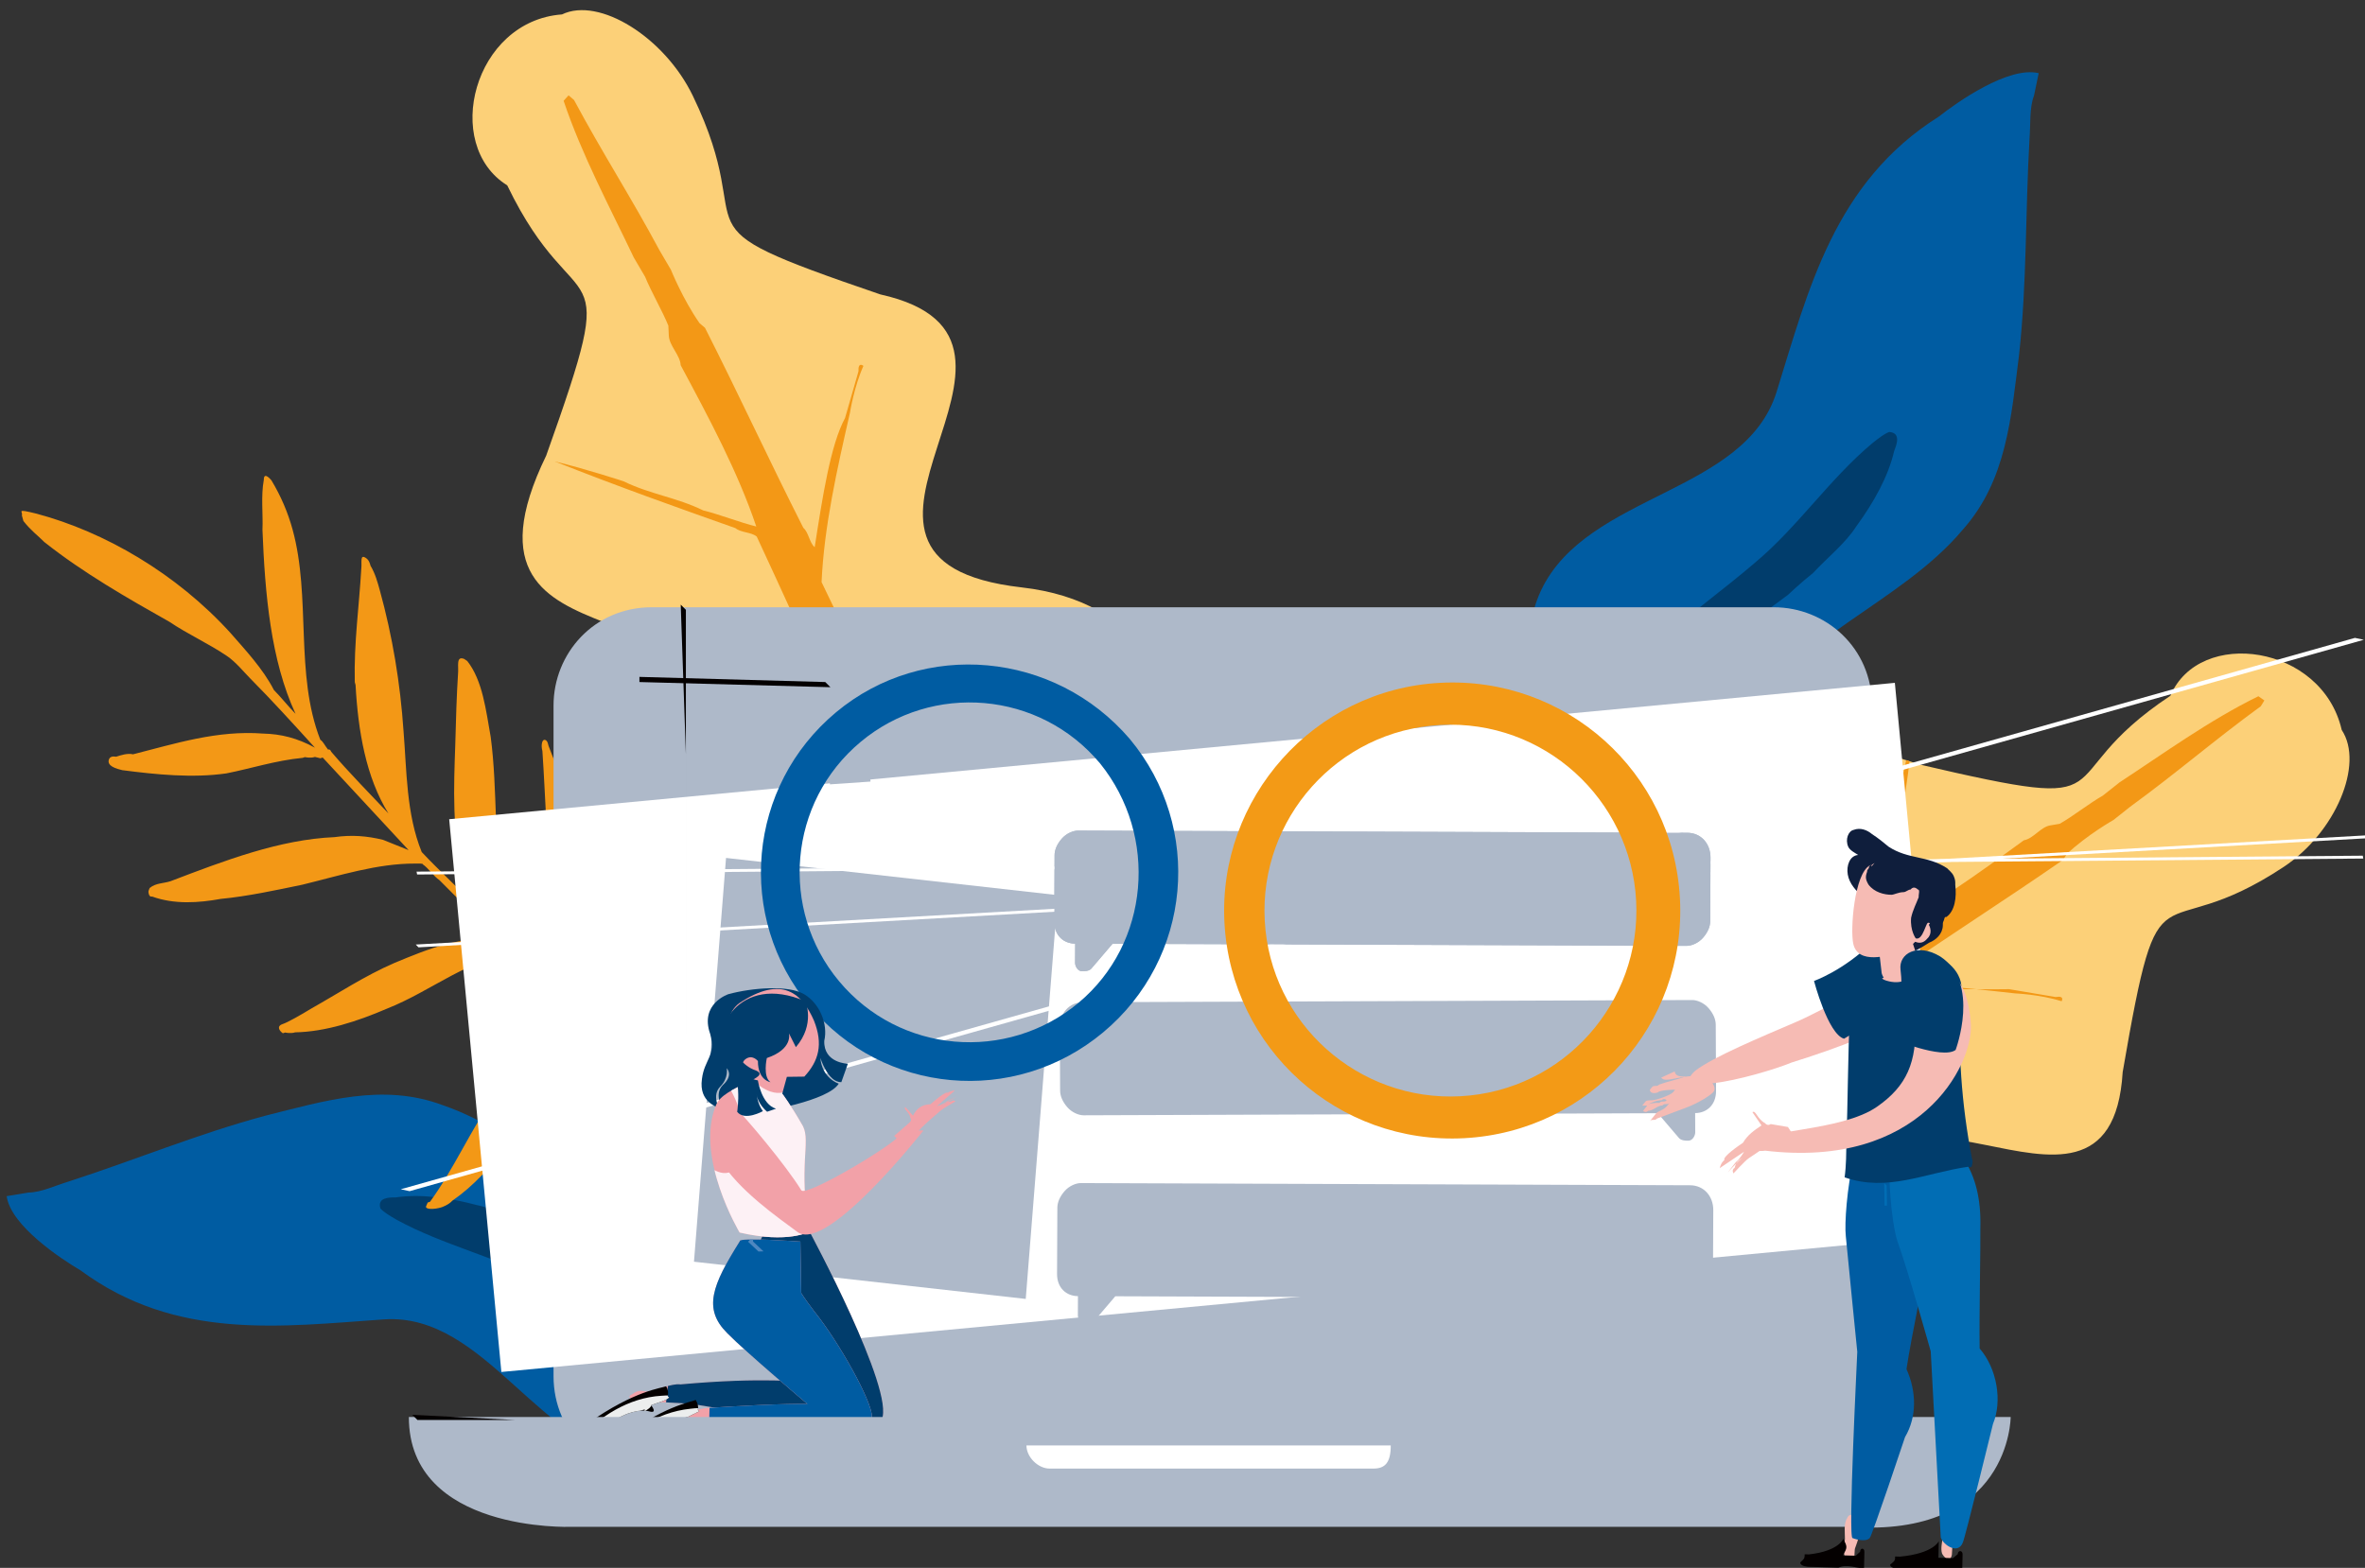 <?xml version="1.0" encoding="utf-8"?>
<!-- Generator: Adobe Illustrator 24.0.2, SVG Export Plug-In . SVG Version: 6.00 Build 0)  -->
<svg version="1.1" id="圖層_1" xmlns="http://www.w3.org/2000/svg" xmlns:xlink="http://www.w3.org/1999/xlink" x="0px" y="0px"
	 viewBox="0 0 47.5 31.5" style="enable-background:new 0 0 47.5 31.5;" xml:space="preserve">
<rect x="0" y="0" width="47.5" height="31.5" fill="#333333" stroke="none"/>
<style type="text/css">
	.st0{fill-rule:evenodd;clip-rule:evenodd;fill:#FCD078;}
	.st1{clip-path:url(#SVGID_2_);}
	.st2{fill-rule:evenodd;clip-rule:evenodd;fill:#F39816;}
	.st3{clip-path:url(#SVGID_4_);}
	.st4{fill-rule:evenodd;clip-rule:evenodd;fill:#005CA2;}
	.st5{fill-rule:evenodd;clip-rule:evenodd;fill:#013D6C;}
	.st6{fill:#F39816;}
	.st7{fill:#AEB9C9;}
	.st8{fill-rule:evenodd;clip-rule:evenodd;fill:#FFFFFF;}
	.st9{fill-rule:evenodd;clip-rule:evenodd;fill:#AEB9C9;}
	.st10{fill:#005CA2;}
	.st11{fill-rule:evenodd;clip-rule:evenodd;fill:#F2A1A8;}
	.st12{clip-path:url(#SVGID_6_);}
	.st13{clip-path:url(#SVGID_8_);}
	.st14{fill-rule:evenodd;clip-rule:evenodd;fill:#4E87BF;}
	.st15{clip-path:url(#SVGID_10_);}
	.st16{clip-path:url(#SVGID_12_);}
	.st17{fill-rule:evenodd;clip-rule:evenodd;fill:#4E87C0;}
	.st18{fill-rule:evenodd;clip-rule:evenodd;fill:#4C87BF;}
	.st19{fill-rule:evenodd;clip-rule:evenodd;fill:#4B86BE;}
	.st20{fill-rule:evenodd;clip-rule:evenodd;fill:#040000;}
	.st21{clip-path:url(#SVGID_14_);}
	.st22{fill:#ECEEEE;}
	.st23{clip-path:url(#SVGID_16_);}
	.st24{clip-path:url(#SVGID_18_);}
	.st25{fill-rule:evenodd;clip-rule:evenodd;fill:#FDF1F5;}
	.st26{fill:#FFFFFF;}
	.st27{fill-rule:evenodd;clip-rule:evenodd;fill:#F6BBB4;}
	.st28{fill:#F6BBB4;}
	.st29{clip-path:url(#SVGID_20_);}
	.st30{fill-rule:evenodd;clip-rule:evenodd;fill:#EEE9E9;}
	.st31{clip-path:url(#SVGID_22_);}
	.st32{fill:#016DB4;}
	.st33{fill-rule:evenodd;clip-rule:evenodd;fill:#458ECD;}
	.st34{fill-rule:evenodd;clip-rule:evenodd;fill:#016DB4;}
	.st35{fill:#013D6C;}
	.st36{fill:#0F1E3C;}
	.st37{fill-rule:evenodd;clip-rule:evenodd;fill:#F39A16;}
	.st38{fill:#F39A16;}
</style>
<g id="BACKGROUND_1_">
	<g transform="matrix(-4.557,-6.873,-5.185,3.438,2696.47,440.659)">
		<path class="st0" d="M221.2,319.3c0.5,0.4,0.1,1.4-0.6,1.3c-0.4-0.1-0.9-0.9-0.4-1.3c0.5-0.4-0.4-0.6,0-1c0.4-0.5,0.2-0.3,0.2-0.8
			c0-0.2,0.1-0.4,0.2-0.4c0.2-0.1,0.4,0.2,0.3,0.4c0,0.5-0.2,0.3,0.2,0.8C221.6,318.8,220.7,318.9,221.2,319.3z"/>
		<g>
			<defs>
				<path id="SVGID_1_" d="M221.2,319.3c0.5,0.4,0.1,1.4-0.6,1.3c-0.4-0.1-0.9-0.9-0.4-1.3c0.5-0.4-0.4-0.6,0-1
					c0.4-0.5,0.2-0.3,0.2-0.8c0-0.2,0.1-0.4,0.2-0.4c0.2-0.1,0.4,0.2,0.3,0.4c0,0.5-0.2,0.3,0.2,0.8
					C221.6,318.8,220.7,318.9,221.2,319.3z"/>
			</defs>
			<clipPath id="SVGID_2_">
				<use xlink:href="#SVGID_1_"  style="overflow:visible;"/>
			</clipPath>
			<g class="st1">
				<g transform="matrix(0.166,0.085,-0.07,0.201,168.545,258.543)">
					<path class="st2" d="M374,141.8c0-0.1-0.1-0.2-0.1-0.3c-0.4-1-0.8-1.9-1.2-2.9l0-0.1c-0.1-0.4-0.3-0.8-0.3-0.8l-0.1-0.3
						c-0.3-0.8-0.5-1.5-0.8-2.3l0-0.1c0,0,0.1,0,0.1,0c0.4,0.7,0.7,1.5,1,2.2l0.1,0.3c0.1,0.2,0.2,0.5,0.3,0.7l0.1,0.1
						c0.1,0.1,0.1,0.3,0.2,0.4c0.3,0.8,0.6,1.6,1,2.3c0.1-0.2,0.2-0.5,0.3-0.7c0.1-0.4,0.3-0.7,0.4-1.1c0,0,0.2-0.5,0.4-0.9
						c0,0,0,0,0,0c-0.3,0.9-0.6,1.7-0.9,2.5c0,0.1-0.1,0.2-0.1,0.3c0.7,1.6,1.4,3.1,2.1,4.8c0,0,0,0.1,0,0.1c0-0.1,0.1-0.2,0.1-0.2
						l0,0c0.4-0.8,0.9-1.5,1.2-2.3l0.1-0.1c0,0,0,0.1,0,0.1c-0.3,0.8-0.8,1.5-1.2,2.4c0,0-0.1,0.2-0.2,0.4c0.6,1.4,1.2,2.8,1.9,4.1
						l0.2,0.5c0,0.1,0,0.1,0,0.2l0,0.2c0,0-0.1-0.1-0.2-0.1c0,0-0.1-0.1-0.2-0.2c-0.1-0.2-0.2-0.4-0.2-0.4c-0.7-1.6-1.5-3.2-2.2-4.9
						c-0.4,0-0.7-0.1-1.1-0.1l-0.4-0.1c-0.1,0-0.2-0.1-0.2-0.1c0,0-0.1,0-0.1,0c-0.1,0-0.2,0-0.3-0.1c-0.1,0-0.2,0-0.2,0l0-0.1
						c0,0,0,0,0.1,0c0.2,0,0.6,0.1,0.6,0.1c0.1,0,0.3,0,0.3,0c0.5,0.1,0.9,0.2,1.4,0.3c-0.5-1.2-1.1-2.5-1.6-3.7
						c-0.6-0.5-1.3-0.9-2-1.3c0,0-0.3-0.2-0.6-0.3c0,0,0-0.1,0.1,0c0.2,0.1,0.6,0.3,0.6,0.3C372.8,140.9,373.4,141.3,374,141.8z"/>
				</g>
			</g>
		</g>
	</g>
	<g transform="matrix(-7.455,3.599,2.842,5.887,606.528,-2175.14)">
		<path class="st0" d="M179.6,262.3c0.5,0.4,0.1,1.4-0.6,1.3c-0.4-0.1-0.9-0.9-0.4-1.3c0.5-0.4-0.4-0.6,0-1c0.4-0.5,0.2-0.3,0.2-0.8
			c0-0.2,0.1-0.4,0.2-0.4c0.2-0.1,0.4,0.2,0.3,0.4c0,0.5-0.2,0.3,0.2,0.8C180,261.8,179.1,261.9,179.6,262.3z"/>
		<g>
			<defs>
				<path id="SVGID_3_" d="M179.6,262.3c0.5,0.4,0.1,1.4-0.6,1.3c-0.4-0.1-0.9-0.9-0.4-1.3c0.5-0.4-0.4-0.6,0-1
					c0.4-0.5,0.2-0.3,0.2-0.8c0-0.2,0.1-0.4,0.2-0.4c0.2-0.1,0.4,0.2,0.3,0.4c0,0.5-0.2,0.3,0.2,0.8
					C180,261.8,179.1,261.9,179.6,262.3z"/>
			</defs>
			<clipPath id="SVGID_4_">
				<use xlink:href="#SVGID_3_"  style="overflow:visible;"/>
			</clipPath>
			<g class="st3">
				<g transform="matrix(0.166,0.085,-0.07,0.201,168.545,258.543)">
					<path class="st2" d="M59.5-8.4c0-0.1-0.1-0.2-0.1-0.3c-0.4-1-0.8-1.9-1.2-2.9l0-0.1c-0.1-0.4-0.3-0.8-0.3-0.8l-0.1-0.3
						c-0.3-0.8-0.5-1.5-0.8-2.3l0-0.1c0,0,0.1,0,0.1,0c0.4,0.7,0.7,1.5,1,2.2l0.1,0.3c0.1,0.2,0.2,0.5,0.3,0.7l0.1,0.1
						c0.1,0.1,0.1,0.3,0.2,0.4c0.3,0.8,0.6,1.6,1,2.3c0.1-0.2,0.2-0.5,0.3-0.7c0.1-0.4,0.3-0.7,0.4-1.1c0,0,0.2-0.5,0.4-0.9
						c0,0,0,0,0,0c-0.3,0.9-0.6,1.7-0.9,2.5c0,0.1-0.1,0.2-0.1,0.3c0.7,1.6,1.4,3.1,2.1,4.8c0,0,0,0.1,0,0.1c0-0.1,0.1-0.2,0.1-0.2
						l0,0c0.4-0.8,0.9-1.5,1.2-2.3l0.1-0.1c0,0,0,0.1,0,0.1c-0.3,0.8-0.8,1.5-1.2,2.4c0,0-0.1,0.2-0.2,0.4c0.6,1.4,1.2,2.8,1.9,4.1
						L64,0.9C64,1,64,1,64,1.1l0,0.2c0,0-0.1-0.1-0.2-0.1c0,0-0.1-0.1-0.2-0.2c-0.1-0.2-0.2-0.4-0.2-0.4C62.7-1,62-2.6,61.3-4.2
						c-0.4,0-0.7-0.1-1.1-0.1l-0.4-0.1c-0.1,0-0.2-0.1-0.2-0.1c0,0-0.1,0-0.1,0c-0.1,0-0.2,0-0.3-0.1c-0.1,0-0.2,0-0.2,0l0-0.1
						c0,0,0,0,0.1,0c0.2,0,0.6,0.1,0.6,0.1c0.1,0,0.3,0,0.3,0c0.5,0.1,0.9,0.2,1.4,0.3c-0.5-1.2-1.1-2.5-1.6-3.7
						c-0.6-0.5-1.3-0.9-2-1.3c0,0-0.3-0.2-0.6-0.3c0,0,0-0.1,0.1,0c0.2,0.1,0.6,0.3,0.6,0.3C58.3-9.2,58.9-8.8,59.5-8.4z"/>
				</g>
			</g>
		</g>
	</g>
	<g transform="matrix(-0.73,-0.259,-0.238,0.605,1309.06,310.675)">
		<path class="st4" d="M1672.6,239.1c-3.3-3.8-0.6-8.6-1.1-13c-0.3-3-2.6-5.1-3.4-7.9c-0.6-1.9-0.1-3.8,0.3-5.7
			c0.5-2.2,1.2-4.2,1.8-6.4c0.1-0.4,0.3-0.9,0.3-1.3c0,0,0.1-0.7,0.1-0.7c0.8,0.1,1.7,1.7,2,2.3c1.9,3,1.5,6.4,1.3,9.7
			c-0.2,3.3,3.6,4.9,3.8,8.2c0.1,1.8-0.9,3.3-1.4,4.9c-0.3,1.1-0.2,2.3-0.5,3.4c-0.3,1-1.1,1.8-1.5,2.8c-0.6,1.3-0.9,2.7-1.3,4"/>
		<path class="st5" d="M1672.8,239.3c-0.1,0-0.1,0-0.2,0.1c0,0,0,0,0-0.1c0-0.1-0.1-0.2-0.1-0.2s-0.1,0-0.1-0.1
			c-0.3-0.9-0.6-1.8-0.6-2.8l0,0c0-1.3,0.3-2.6,0.7-3.8c0,0,0.1-0.3,0.2-0.6c0-0.1,0.1-0.2,0.1-0.4c0.5-1.9,0.9-4,0.4-6
			c-0.3-1.2-0.9-2.4-1.5-3.5c0,0-0.2-0.5-0.4-0.9c-0.2-0.6-0.5-1.2-0.6-1.8c-0.2-0.9-0.3-1.8-0.2-2.6c0,0,0,0,0,0
			c0-0.2,0-0.6,0.3-0.5c0.1,0.1,0.2,0.3,0.3,0.5c0.7,1.5,1,3.2,1.7,4.7c0.5,1.1,1.1,2.2,1.6,3.3c0.9,1.9,1.3,4.1,0.6,6.2
			c-0.5,1.7-1.5,3.3-2.1,5.1c-0.2,0.5-0.3,1-0.3,1.6l0,0c0,0.6,0.2,1.3,0.5,1.9L1672.8,239.3
			C1672.9,239.2,1672.9,239.3,1672.8,239.3L1672.8,239.3L1672.8,239.3z"/>
	</g>
	<g transform="matrix(0.023,0.743,0.625,0.002,-115.434,-563.993)">
		<path class="st4" d="M793,190.8c-3.3-3.8-0.6-8.6-1.1-13c-0.3-3-2.6-5.1-3.4-7.9c-0.6-1.9-0.1-3.8,0.3-5.7
			c0.5-2.2,1.2-4.2,1.8-6.4c0.1-0.4,0.3-0.9,0.3-1.3c0,0,0.1-0.7,0.1-0.7c0.8,0.1,1.7,1.7,2,2.3c1.9,3,1.5,6.4,1.3,9.7
			c-0.2,3.3,3.6,4.9,3.8,8.2c0.1,1.8-0.9,3.3-1.4,4.9c-0.3,1.1-0.2,2.3-0.5,3.4c-0.3,1-1.1,1.8-1.5,2.8c-0.6,1.3-0.9,2.7-1.3,4"/>
		<path class="st5" d="M793.3,191c-0.1,0-0.1,0-0.2,0.1c0,0,0,0,0-0.1c0-0.1-0.1-0.2-0.1-0.2s-0.1,0-0.1-0.1
			c-0.3-0.9-0.6-1.8-0.6-2.8l0,0c0-1.3,0.3-2.6,0.7-3.8c0,0,0.1-0.3,0.2-0.6c0-0.1,0.1-0.2,0.1-0.4c0.5-1.9,0.9-4,0.4-6
			c-0.3-1.2-0.9-2.4-1.5-3.5c0,0-0.2-0.5-0.4-0.9c-0.2-0.6-0.5-1.2-0.6-1.8c-0.2-0.9-0.3-1.8-0.2-2.6c0,0,0,0,0,0
			c0-0.2,0-0.6,0.3-0.5c0.1,0.1,0.2,0.3,0.3,0.5c0.7,1.5,1,3.2,1.7,4.7c0.5,1.1,1.1,2.2,1.6,3.3c0.9,1.9,1.3,4.1,0.6,6.2
			c-0.5,1.7-1.5,3.3-2.1,5.1c-0.2,0.5-0.3,1-0.3,1.6l0,0c0,0.6,0.2,1.3,0.5,1.9L793.3,191C793.3,191,793.3,191,793.3,191L793.3,191
			L793.3,191z"/>
	</g>
	<g transform="matrix(0.157,0.57,-0.464,0.151,-59.377,-486.371)">
		<path class="st6" d="M853.6,134.5c1.6-1.7,2.9-3.6,3.8-5.8l0.1-0.1c0.3-0.4,0.1-0.1,0.1-0.1c0,0.1,0,0.2,0,0.2
			c-0.8,2.2-2.1,4.1-3.7,5.8l0,0l-0.1,0.1c0,0-0.1,0-0.1,0c-0.1,0.1-0.2,0.2-0.3,0.3c0.2,0.9,0.9,1.7,1.4,2.4c1.2,1.7,2.5,3.4,3,5.4
			c0.1,0.2,0.1,0.5,0.1,0.5c0,0.3-0.1,0.7-0.2,0.6c0,0-0.1-0.1-0.1-0.1c0,0,0,0,0-0.1c-0.8-1.3-1.9-2.4-2.8-3.8
			c-0.8-1.2-1.4-2.5-1.6-3.9c0-0.3-0.1-0.5-0.1-0.8c-0.8,0.8-1.7,1.6-2.6,2.3l0,0c0,0.1,0,0.1,0,0.1c-0.4,1.8,0.3,3.7,0.4,5.7
			c0.1,1.3,0.1,2.7-0.2,3.9c0,0.2-0.1,0.4-0.1,0.4c0,0,0,0,0,0.1c0,0,0,0,0,0c0,0,0,0,0,0c-0.1,0.1-0.3,0.2-0.3-0.1
			c0-0.2-0.1-0.8-0.2-1.3c-0.2-1.2-0.5-2.5-0.6-3.8c-0.1-1.5-0.2-3.1,0.4-4.4c0-0.1,0.1-0.1,0.1-0.2c-0.9,0.7-1.8,1.3-2.7,1.9
			c-0.2,0.2-0.5,0.3-0.7,0.5c0,0,0-0.1-0.1,0.3c-0.4,1.5-0.4,3.1-0.5,4.7c-0.1,1.1-0.2,2.3-0.4,3.4c-0.1,0.9-0.3,1.9-0.8,2.7
			c0,0.1-0.1,0.1-0.1,0.1c-0.1,0-0.1,0-0.2-0.1c-0.1-0.3,0-0.6,0-0.9c-0.1-2.4-0.2-4.8,0.3-7c0.1-0.7,0.3-1.3,0.6-1.9
			c0.2-0.3,0.4-0.6,0.6-0.9c-1.3,0.8-2.6,1.6-3.9,2.4c0,0,0,0.1,0,0.1c-0.1,0.2-0.1,0.2-0.1,0.2c0,0.2-0.1,0.4-0.1,0.4
			c0,0,0,0.1,0,0.1c-0.2,1.1-0.2,2.2-0.3,3.2c-0.2,1.4-0.7,2.8-1.2,4.1c-0.1,0.2-0.3,0.6-0.5,0.4c-0.1-0.1,0-0.3,0-0.3
			c0-0.2,0-0.5,0.1-0.7c0.1-1.8,0.1-3.6,0.7-5.4c0.2-0.7,0.5-1.3,1-1.9c-1,0.6-2,1.2-2.9,1.8c-0.3,0.2-0.7,0.4-1,0.7
			c-0.6,0.6-1.1,1.3-1.7,1.9c-1.2,1.4-2.5,2.9-3.9,4.1c-0.3,0.2-0.5,0.4-0.9,0.6c-0.1,0-0.2,0-0.2,0c-0.1-0.1-0.3,0.2,0.1-0.6
			c1.3-2.5,3.4-4.9,5.9-6.4c0.7-0.4,1.5-0.9,2.3-1.1c0.3-0.2,0.7-0.4,1-0.6c-2,0.4-4.2-0.1-6.3-0.7c-0.5-0.2-1.1-0.3-1.6-0.6
			c-0.3-0.1,0.1-0.3,0.1-0.3c0.6-0.2,1.2-0.3,1.8-0.3c2.4,0,4.7,1.5,7.1,1.2c0.1-0.1,0.2-0.1,0.4-0.2c0-0.1,0.1-0.1,0.1-0.1l0,0
			c0.9-0.5,1.8-1.1,2.6-1.6c-1.4,0.5-3,0.3-4.5-0.1c0,0,0,0-0.1,0c-1.3-0.4-2.4-1-3.6-1.5c-0.2-0.1-0.5-0.1-0.3-0.3
			c0.1-0.1,0.2-0.1,0.3-0.1c0.3-0.1,0.6-0.1,0.9-0.1c1.6,0,3.2,0.2,4.8,0.6c1.3,0.3,2.7,0.8,4.1,0.6c0.8-0.5,1.6-1.1,2.4-1.6
			c-0.2,0-0.8,0.2-1.2,0.2c-1.5,0-3-0.6-4.3-1.1c-0.8-0.3-1.6-0.6-2.3-0.9c-0.2-0.1-0.6-0.1-0.4-0.4l0.1-0.1
			c0.8-0.4,1.8-0.2,2.7-0.1c1.8,0.3,3.6,1.1,5.5,1.3c0.5,0.1,1,0.1,1.4,0c0.9-0.7,1.8-1.4,2.6-2.2c0,0,0,0,0,0
			c-1.1,0.5-2.5,0.4-3.7,0.2c-1.6-0.3-3.2-0.8-4.8-1.2c-0.2,0-0.3-0.1-0.3-0.1c-0.1-0.1,0-0.2,0.1-0.2c0.1,0,0.1,0,0.1,0
			c0.8-0.1,1.6-0.2,2.4-0.2c1.7,0,3.5,0.2,5.2,0.5C852.3,134.4,853,134.6,853.6,134.5z M844.1,133.9L844.1,133.9
			C844.1,133.9,844.1,133.9,844.1,133.9z"/>
	</g>
	<g transform="matrix(0.854,0,0,0.854,13.43,26.411)">
		<g transform="matrix(1.36,0,0,1.36,-62.824,-77.518)">
			<g transform="matrix(1,0,0,1,332.103,218.663)">
				<path class="st7" d="M-266.8-158.9h-19.4c-0.9,0-1.7-0.7-1.7-1.7v-11.6c0-0.9,0.7-1.7,1.7-1.7h19.4c0.9,0,1.7,0.7,1.7,1.7v11.6
					C-265.2-159.7-265.9-158.9-266.8-158.9"/>
			</g>
			<g transform="matrix(-1,0,0,1,493.387,64.031)">
				
					<rect x="425.3" y="-7.2" transform="matrix(0.996 9.398595e-02 -9.398595e-02 0.996 0.811 -41.2)" class="st8" width="25.1" height="-9.6"/>
				<g transform="matrix(-0.694,0,0,0.825,458.915,6.372)">
					
						<rect x="17.8" y="-25.4" transform="matrix(-0.996 -9.398595e-02 9.398595e-02 -0.996 45.904 -40.202)" class="st9" width="8.3" height="8.5"/>
				</g>
				<g transform="matrix(-0.515,0.002,0.002,0.477,431.848,86.702)">
					<path class="st9" d="M-26.2-216.7c0-0.4-0.3-0.8-0.7-0.8h-0.2c-0.4,0-0.7,0.4-0.7,0.8v0.3c0,0.4,0.3,0.8,0.7,0.8h0.2
						c0.4,0,0.7-0.4,0.7-0.8V-216.7z"/>
				</g>
				<g transform="matrix(-0.665,0.003,0.004,0.965,469.457,-3.755)">
					
						<rect x="38.4" y="-14.3" transform="matrix(-9.411117e-02 0.996 -0.996 -9.411117e-02 28.712 -53.267)" class="st9" width="0.4" height="1.4"/>
				</g>
				<g transform="matrix(-0.39,0.002,0.002,0.463,402.018,92.605)">
					
						<rect x="-109.1" y="-235.7" transform="matrix(6.182494e-02 0.998 -0.998 6.182494e-02 -336.597 -111.592)" class="st9" width="0.4" height="1.8"/>
				</g>
				<g transform="matrix(-0.556,0.002,0.003,0.649,397.368,14.645)">
					<g transform="matrix(-0.726,0,0,0.735,462.361,146.653)">
						<path class="st9" d="M744.1-261.3c0-0.2-0.1-0.4-0.3-0.6c-0.2-0.2-0.5-0.3-0.7-0.3c-4.4,0-21.7,0-26.1,0c-0.6,0-1,0.4-1,0.9
							c0,0.7,0,1.6,0,2.3c0,0.2,0.1,0.4,0.3,0.6c0.2,0.2,0.5,0.3,0.7,0.3c4.8,0,24.6,0,24.6,0s0.5,0.5,0.9,0.9
							c0.1,0.1,0.3,0.1,0.4,0.1c0.2,0,0.3-0.2,0.3-0.3c0-0.3,0-0.7,0-0.7h0c0.5,0,0.9-0.3,0.9-0.8
							C744.1-259.5,744.1-260.6,744.1-261.3z"/>
					</g>
					<g transform="matrix(3.628,-6.6352e-18,-3.89288e-17,0.763,-622.153,105.542)">
						
							<rect x="152.8" y="-205.9" transform="matrix(4.800510e-02 0.999 -0.999 4.800510e-02 -51.788 -340.745)" class="st8" width="0.1" height="16.7"/>
					</g>
					<g transform="matrix(3.628,-6.6352e-18,-3.89288e-17,0.763,-621.798,111.515)">
						
							<rect x="152.7" y="-213.1" transform="matrix(0.236 0.972 -0.972 0.236 -81.996 -304.654)" class="st8" width="0.1" height="17.2"/>
					</g>
					<g transform="matrix(3.628,-6.6352e-18,-3.89288e-17,0.763,-621.785,117.344)">
						
							<rect x="152.7" y="-224.1" transform="matrix(0.759 0.651 -0.651 0.759 -100.724 -150.373)" class="st8" width="0.1" height="25.7"/>
					</g>
				</g>
				<g transform="matrix(-0.556,0.002,0.003,0.649,397.368,14.645)">
					<g transform="matrix(-0.726,0,0,0.735,462.361,146.653)">
						<path class="st9" d="M744.1-261.3c0-0.2-0.1-0.4-0.3-0.6c-0.2-0.2-0.5-0.3-0.7-0.3c-4.4,0-21.7,0-26.1,0c-0.6,0-1,0.4-1,0.9
							c0,0.7,0,1.6,0,2.3c0,0.2,0.1,0.4,0.3,0.6c0.2,0.2,0.5,0.3,0.7,0.3c4.8,0,24.6,0,24.6,0s0.5,0.5,0.9,0.9
							c0.1,0.1,0.3,0.1,0.4,0.1c0.2,0,0.3-0.2,0.3-0.3c0-0.3,0-0.7,0-0.7h0c0.5,0,0.9-0.3,0.9-0.8
							C744.1-259.5,744.1-260.6,744.1-261.3z"/>
					</g>
					<g transform="matrix(3.628,-6.6352e-18,-3.89288e-17,0.763,-622.153,105.542)">
						
							<rect x="152.9" y="-237.8" transform="matrix(0.979 0.206 -0.206 0.979 -37.478 -35.8)" class="st8" width="0" height="80.6"/>
					</g>
					<g transform="matrix(3.628,-6.6352e-18,-3.89288e-17,0.763,-621.798,111.515)">
						
							<rect x="152.8" y="-392.3" transform="matrix(0.999 4.736340e-02 -4.736340e-02 0.999 -9.513 -7.465)" class="st8" width="0" height="375.6"/>
					</g>
					<g transform="matrix(3.628,-6.6352e-18,-3.89288e-17,0.763,-621.785,117.344)">
						
							<rect x="152.8" y="-1103.3" transform="matrix(1 1.305479e-02 -1.305479e-02 1 -2.745 -2.012)" class="st8" width="0" height="1784.2"/>
					</g>
				</g>
				<g transform="matrix(0.556,0.002,-0.003,0.649,44.809,41.607)">
					<g transform="matrix(-0.726,0,0,0.735,462.361,146.653)">
						<path class="st9" d="M-314.5-314.9c0-0.2-0.1-0.4-0.3-0.6s-0.5-0.3-0.7-0.3c-4.4,0-21.7,0-26.1,0c-0.6,0-1,0.4-1,0.9
							c0,0.7,0,1.6,0,2.3c0,0.2,0.1,0.4,0.3,0.6c0.2,0.2,0.5,0.3,0.7,0.3c4.8,0,24.6,0,24.6,0s0.5,0.5,0.9,0.9
							c0.1,0.1,0.3,0.1,0.4,0.1c0.2,0,0.3-0.2,0.3-0.3c0-0.3,0-0.7,0-0.7h0c0.5,0,0.9-0.3,0.9-0.8
							C-314.5-313.2-314.5-314.2-314.5-314.9z"/>
					</g>
					<g transform="matrix(3.628,-6.6352e-18,-3.89288e-17,0.763,-622.153,105.542)">
						
							<rect x="364.7" y="-195.4" transform="matrix(-6.254491e-03 -1 1 -6.254491e-03 616.212 113.935)" class="st8" width="0" height="-107.7"/>
					</g>
					<g transform="matrix(3.628,-6.6352e-18,-3.89288e-17,0.763,-621.798,111.515)">
						
							<rect x="364.6" y="-256.2" transform="matrix(-4.404083e-03 -1 1 -4.404083e-03 622.392 107.343)" class="st8" width="0" height="0.2"/>
					</g>
					<g transform="matrix(3.628,-6.6352e-18,-3.89288e-17,0.763,-621.785,117.344)">
						
							<rect x="364.6" y="-263" transform="matrix(-4.014911e-03 -1 1 -4.014911e-03 629.019 100.641)" class="st8" width="0" height="0.2"/>
					</g>
				</g>
				<g transform="matrix(-0.556,0.002,0.003,0.649,397.257,68.254)">
					<g transform="matrix(-0.726,0,0,0.735,462.361,146.653)">
						<path class="st9" d="M744.8-360.9c0-0.2-0.1-0.4-0.3-0.6c-0.2-0.2-0.5-0.3-0.7-0.3c-4.4,0-21.7,0-26.1,0c-0.6,0-1,0.4-1,0.9
							c0,0.7,0,1.6,0,2.3c0,0.2,0.1,0.4,0.3,0.6c0.2,0.2,0.5,0.3,0.7,0.3c4.8,0,24.6,0,24.6,0s0.5,0.5,0.9,0.9
							c0.1,0.1,0.3,0.1,0.4,0.1c0.2,0,0.3-0.2,0.3-0.3c0-0.3,0-0.7,0-0.7h0c0.5,0,0.9-0.3,0.9-0.8
							C744.8-359.2,744.8-360.2,744.8-360.9z"/>
					</g>
					<g transform="matrix(3.628,-6.6352e-18,-3.89288e-17,0.763,-622.153,105.542)">
						
							<rect x="152.7" y="-299.6" transform="matrix(-1 6.833286e-04 -6.833286e-04 -1 305.244 -587.252)" class="st8" width="0" height="12"/>
					</g>
					<g transform="matrix(3.628,-6.6352e-18,-3.89288e-17,0.763,-621.798,111.515)">
						
							<rect x="152.6" y="-306.5" transform="matrix(-1 -2.940942e-03 2.940942e-03 -1 306.154 -600.576)" class="st8" width="0" height="12"/>
					</g>
					<g transform="matrix(3.628,-6.6352e-18,-3.89288e-17,0.763,-621.785,117.344)">
						
							<rect x="152.6" y="-313.3" transform="matrix(-1 -3.703186e-03 3.703186e-03 -1 306.402 -614.003)" class="st8" width="0" height="12"/>
					</g>
				</g>
			</g>
			<g transform="matrix(0.396,-0.33,0.33,0.396,139.435,267.784)">
				<g transform="matrix(0.381,0.381,0.381,-0.381,58.09,112.591)">
					
						<rect x="-611.7" y="813.2" transform="matrix(-0.996 -8.523872e-02 8.523872e-02 -0.996 -1290.412 1571.784)" class="st2" width="0" height="0.5"/>
				</g>
				<g transform="matrix(0.381,0.381,0.381,-0.381,-3.331,141.158)">
					
						<rect x="-568.5" y="921.2" transform="matrix(0.771 -0.637 0.637 0.771 -717.649 -150.905)" class="st4" width="0" height="1.1"/>
				</g>
				<g transform="matrix(0.381,0.381,0.381,-0.381,57.632,115.906)">
					
						<rect x="-615.4" y="815.5" transform="matrix(-0.996 -8.523872e-02 8.523872e-02 -0.996 -1298.12 1576.586)" class="st0" width="0" height="1.1"/>
				</g>
				<g transform="matrix(0.538,0,0,0.538,113.77,19.36)">
					<path class="st10" d="M48.9-833.7c-5.8,0-10.6-4.7-10.6-10.6c0-5.8,4.7-10.6,10.6-10.6c5.8,0,10.6,4.7,10.6,10.6
						C59.4-838.5,54.7-833.7,48.9-833.7 M48.9-857.3c-7.2,0-13,5.8-13,13c0,7.2,5.8,13,13,13c7.2,0,13-5.8,13-13
						C61.8-851.5,56-857.3,48.9-857.3"/>
				</g>
			</g>
			<g transform="matrix(0.592,-0.122,0.122,0.592,62.721,117.515)">
				<g transform="matrix(-0.795,-0.788,-0.704,0.71,483.08,190.85)">
					<path class="st11" d="M494,131.4c0,0-4.1,2.5-4.2,3.4c0,0.5,3.3,2.1,4.3,2.6c0.5,0.3,1.6,1.1,1.4,0.7c-0.1-0.3-0.2-0.2-0.4-0.4
						c0,0-0.3-0.5-0.5-0.6c-1.7-1.5-2.5-1.9-2.9-2.2c-0.2-0.1,2.6-1.5,3-1.8c0.2-0.2,0.3-1.3,0.2-2.1
						C495,131.1,494.5,131.6,494,131.4z"/>
					<g>
						<defs>
							<path id="SVGID_5_" d="M494,131.4c0,0-4.1,2.5-4.2,3.4c0,0.5,3.3,2.1,4.3,2.6c0.5,0.3,1.6,1.1,1.4,0.7
								c-0.1-0.3-0.2-0.2-0.4-0.4c0,0-0.3-0.5-0.5-0.6c-1.7-1.5-2.5-1.9-2.9-2.2c-0.2-0.1,2.6-1.5,3-1.8c0.2-0.2,0.3-1.3,0.2-2.1
								C495,131.1,494.5,131.6,494,131.4z"/>
						</defs>
						<clipPath id="SVGID_6_">
							<use xlink:href="#SVGID_5_"  style="overflow:visible;"/>
						</clipPath>
						<g class="st12">
							<g transform="matrix(1.151,-0.097,-0.042,0.987,1.254,20.985)">
								<path class="st5" d="M432,163.7l1.6-0.1l2.2-6c0,0,0.4-3.3,0.4-3.4c0-0.1-2.3-0.2-2.3-0.2l-4,3.2L432,163.7z"/>
								<g>
									<defs>
										<path id="SVGID_7_" d="M432,163.7l1.6-0.1l2.2-6c0,0,0.4-3.3,0.4-3.4c0-0.1-2.3-0.2-2.3-0.2l-4,3.2L432,163.7z"/>
									</defs>
									<clipPath id="SVGID_8_">
										<use xlink:href="#SVGID_7_"  style="overflow:visible;"/>
									</clipPath>
									<g class="st13">
										<g transform="matrix(-1.106,0.105,0.218,1.468,346.51,63.855)">
											<path class="st4" d="M-66.5,67.4L-66.5,67.4L-66.5,67.4L-66.5,67.4L-66.5,67.4L-66.5,67.4L-66.5,67.4L-66.5,67.4
												L-66.5,67.4L-66.5,67.4L-66.5,67.4L-66.5,67.4L-66.5,67.4L-66.5,67.4L-66.5,67.4L-66.5,67.4L-66.5,67.4L-66.5,67.4l0.1,0
												l0,0l0,0l0,0l0,0l0,0l0,0l0,0l0,0l0,0l0,0l0,0l0,0l0,0l0,0l0,0l0,0l0,0l0,0l0,0l0,0l0,0l0,0l0,0l0,0l0,0l0,0l0,0l0,0l0,0
												l0,0l0,0l0,0l0,0l0.1,0l0.1,0l0.1,0l0.1,0l0.1,0l0.1,0l0.2,0.1l0.1,0l0.1,0l0,0l0,0l0,0l0,0l0,0l0,0l0,0l0,0l0,0l0,0l0,0
												l0,0l0,0l0,0l0,0l0,0l0,0l0,0l0,0l0,0l0,0l0,0l0,0l0,0l0,0l0,0l0,0l0,0l0,0l0,0l0,0l0,0l0,0l0,0l0,0l0,0l0,0l0,0l0,0l0,0
												l0,0l0,0l0,0l0,0l0,0l0,0l0,0l0,0l0,0l0,0l0,0l0,0l0,0l0,0l0,0l0,0l0,0l0,0l0,0l0,0l0,0l0,0l0,0l0,0l0,0l0,0l0,0l0,0l0,0
												l0,0l0,0l0,0l0,0l0,0l0,0l0,0l0,0l0,0l0,0l0,0l0,0l0,0l0,0l0,0l0,0l0,0l0,0l0,0l0,0l0,0l0,0l0,0v0l0,0l0,0l0,0l0,0l0,0
												l0,0l0,0l0,0l0,0l0,0l0,0l0,0l0,0l0,0l0,0l0,0l0,0l0,0l0,0l0,0l0,0l0,0l0,0l0,0l0,0l0,0l0,0l0,0l0,0l0,0l0,0l0,0.1l0,0
												l0,0l0,0l0,0l0,0l0,0l0,0l0,0l0,0l0,0l0,0l0,0l0,0l0,0l0,0l0,0l0,0l0,0l0,0l0,0l0,0l0,0l0,0l0,0l0,0l0,0l0,0l0,0l0,0l0,0
												l0,0l0,0l0,0l0,0l0,0l0,0l0,0l0,0l0,0l0,0l0,0l0,0l0,0l0,0l0,0l0,0l0,0l0,0l0,0l0,0l0,0l0,0l0,0l0,0l0,0l0,0l0,0l0,0l0,0
												l0,0l0,0l0,0.1l0,0.1l0,0.1l0,0.1l0,0.1l0,0l0,0l0,0l0,0l0,0l0,0l0,0l0,0l0,0l0,0l0,0l0,0l0,0l0,0l0,0l0,0l0,0l0,0l0,0
												l0,0l0,0l0,0l0,0l0,0l0,0l0,0l0,0l0,0l0,0l0,0l0,0l0,0l0,0l0,0l0,0l0,0l0,0l0,0l0,0l0,0l0,0l0,0l0,0.1l0,0l0,0l0,0l0,0
												l0,0l0,0l0,0l0,0l0,0l0,0l0,0l0,0l0,0l0,0l0,0l0,0l0,0l0,0l0,0l0,0l0,0l0,0l0,0l0,0l0,0l0,0l0,0l0,0l0,0l0,0l0,0l0,0l0,0
												l0,0l0,0l0,0l0,0l0,0l0,0l0,0l0,0l0,0l0,0l0,0l0,0l0,0l0,0l0,0l0,0l0,0l0,0l0,0l0,0l0,0l0,0l0,0l0,0l0,0l0,0l0,0l0,0l0,0
												l0,0l0,0l0,0l0,0l0,0l0,0l0,0l0,0l0,0l0,0l0,0l0,0l0,0l0,0l0,0l0,0l0,0l0,0l0,0l0,0l0,0l0,0l0,0l0,0l0,0l0,0l0,0l0,0l0,0
												l0,0l0,0l0,0l0,0l0-0.1l0,0l0,0l0,0l0,0l0,0l0,0l0,0l0,0l0,0l0,0l0,0l0,0l0,0l0,0l0,0l0,0l0,0l0,0l0,0l0,0l0,0l0,0l0,0
												l0,0l0,0l0,0l0,0l0,0l0,0l0,0l0,0l0,0l0,0l0,0l0,0l0,0l0,0l0,0l0,0l0,0l0,0l0,0l0-0.1l0-0.1l0-0.1l0-0.1l0-0.1l0,0l0,0
												l0,0l0,0l0,0l0,0l0,0l0,0l0,0l0,0l0,0l0,0l0,0l0,0l0,0l0,0l0,0l0,0l0,0l0,0l0,0l0,0l0,0l0,0l0,0l0,0l0,0l0,0l0,0l0,0l0,0
												l0,0l0,0l0,0l0,0l0,0l0,0l0,0l0,0l0,0l0,0l0,0l0,0l0,0l0,0l0,0l0,0l0,0l0,0l0,0l0,0l0,0l0,0l0,0l0,0l0,0l0,0l0,0l0,0l0,0
												l0,0l0-0.1l0,0l0,0l0,0l0,0l0,0l0,0l0,0l0,0l0,0l0,0l0,0l0,0l0,0l0,0l0,0l0,0l0,0l0,0l0,0l0,0l0,0l0,0l0,0l0,0l0,0l0,0
												l0,0l0,0l0,0l0,0l0,0v0v0l0,0l0,0l0,0l0,0l0,0l0,0l0,0l0,0l0,0l0,0l0,0l0,0l0,0l0,0l0,0l0,0l0,0l0,0l0,0l0,0l0,0l0,0l0,0
												l0,0l0,0l0,0l0,0l0,0l0,0l0,0l0,0l0,0l0,0l0,0l0,0l0,0l0,0l0,0l0,0l0,0l0,0l0,0l0,0l0,0l0,0l0,0l0,0l0,0l0,0l0,0l0,0l0,0
												l0,0l0,0l0,0l0,0l0,0l0,0l0,0l0,0l0,0l0,0l0,0l0,0l0,0l0,0l0,0l0,0l0,0l0,0l0,0l0,0l0,0l0,0l0,0l0,0l0,0l0,0l0,0l0,0l0,0
												l0,0l0,0l0,0l0,0l0,0l0,0l0,0l0,0l0,0l0,0l-0.1,0l-0.1,0l-0.2-0.1l-0.1,0l-0.1,0l-0.1,0l-0.1,0l-0.1,0l-0.1,0l0,0l0,0
												l0,0l0,0l0,0l0,0l0,0l0,0l0,0l0,0l0,0l0,0l0,0l0,0l0,0l0,0l0,0l0,0l0,0l0,0l0,0l0,0l0,0l0,0l0,0l0,0l0,0l0,0l0,0l0,0l0,0
												l0,0L-66.5,67.4L-66.5,67.4L-66.5,67.4L-66.5,67.4L-66.5,67.4L-66.5,67.4L-66.5,67.4L-66.5,67.4L-66.5,67.4L-66.5,67.4
												L-66.5,67.4L-66.5,67.4L-66.5,67.4L-66.5,67.4L-66.5,67.4L-66.5,67.4L-66.5,67.4L-66.5,67.4L-66.5,67.4L-66.5,67.4
												L-66.5,67.4L-66.5,67.4L-66.5,67.4L-66.5,67.4L-66.5,67.4L-66.5,67.4L-66.5,67.4z"/>
										</g>
									</g>
								</g>
							</g>
							<g transform="matrix(-1.277,0.211,0.189,1.429,397.283,50.266)">
								<path class="st14" d="M-56.4,60.2L-56.4,60.2L-56.4,60.2L-56.4,60.2L-56.4,60.2L-56.4,60.2L-56.4,60.2z"/>
							</g>
							<g transform="matrix(-1.277,0.211,0.189,1.429,397.283,50.266)">
								<path class="st4" d="M-66,66.4L-66,66.4L-66,66.4L-66,66.4L-66,66.4L-66,66.4L-66,66.4L-66,66.4L-66,66.4L-66,66.4L-66,66.4
									L-66,66.4L-66,66.4L-66,66.4L-66,66.4L-66,66.4L-66,66.4L-66,66.4L-66,66.4L-66,66.4L-66,66.4L-66,66.4L-66,66.4L-66,66.4
									L-66,66.4L-66,66.4L-66,66.4L-66,66.4L-66,66.4L-66,66.4L-66,66.4L-66,66.4L-66,66.4l0,0.1l0,0l0,0l0,0l0,0l0,0l0,0l0,0l0,0
									l0,0l0,0l0,0l0,0l0,0l0,0l0,0l0,0l0,0l0,0l0,0l0,0l0,0l0,0l0,0l0,0l0,0l0,0l0,0l0,0l0,0l0,0l0,0l0,0l0,0l0,0l0,0L-66,66.4
									L-66,66.4L-66,66.4L-66,66.4L-66,66.4L-66,66.4L-66,66.4L-66,66.4L-66,66.4L-66,66.4L-66,66.4L-66,66.4L-66,66.4L-66,66.4
									L-66,66.4L-66,66.4L-66,66.4L-66,66.4L-66,66.4L-66,66.4L-66,66.4L-66,66.4L-66,66.4L-66,66.4L-66,66.4L-66,66.4L-66,66.4
									L-66,66.4L-66,66.4L-66,66.4L-66,66.4L-66,66.4L-66,66.4L-66,66.4L-66,66.4L-66,66.4L-66,66.4L-66,66.4L-66,66.4l0.1,0.1
									l0,0l0,0l0,0l0,0l0,0l0,0l0,0l0,0l0,0l0,0l0,0l0,0l0,0l0,0l0,0l0,0l0,0l0,0l0,0l0,0l0,0l0,0l0,0l0,0l0,0l0,0l0,0l0,0l0,0
									l0,0l0,0l0,0l0,0l0,0l0,0l0,0l0,0l0,0l0,0l0,0l0,0l0,0l0,0l0,0l0,0l0,0l0,0l0,0l0,0l0,0l0,0l0,0l0,0l0,0l0,0l0,0l0,0l0,0
									l0,0l0,0l0,0l0,0l0,0l0,0l0,0L-66,66.4L-66,66.4L-66,66.4L-66,66.4L-66,66.4L-66,66.4L-66,66.4L-66,66.4L-66,66.4L-66,66.4
									L-66,66.4L-66,66.4L-66,66.4L-66,66.4L-66,66.4L-66,66.4L-66,66.4L-66,66.4L-66,66.4L-66,66.4L-66,66.4L-66,66.4L-66,66.4
									L-66,66.4L-66,66.4L-66,66.4z"/>
							</g>
							<g transform="matrix(-1.277,0.211,0.189,1.429,397.283,50.266)">
								<path class="st4" d="M-65.7,66.7L-65.7,66.7L-65.7,66.7L-65.7,66.7L-65.7,66.7L-65.7,66.7L-65.7,66.7L-65.7,66.7L-65.7,66.7
									L-65.7,66.7L-65.7,66.7L-65.7,66.7L-65.7,66.7L-65.7,66.7L-65.7,66.7L-65.7,66.7L-65.7,66.7L-65.7,66.7L-65.7,66.7
									L-65.7,66.7L-65.7,66.7L-65.7,66.7L-65.7,66.7L-65.7,66.7L-65.7,66.7L-65.7,66.7L-65.7,66.7L-65.7,66.7L-65.7,66.7
									L-65.7,66.7l0.1,0l0,0l0,0l0,0l0,0l0,0l0,0l0,0l0,0l0,0h0l0,0l0,0h0l0,0l0,0l0,0l0,0l0,0l0,0l0,0l0,0l0,0l0,0l0,0l0,0l0,0
									l0,0l0,0l0,0l0,0l0,0l0,0l0,0l0,0l0,0l0,0l0,0l0,0l0,0l0,0l0,0l0,0l0,0l0,0l0,0l0,0l0,0l0,0l0,0l0,0l0,0l0,0l0,0l0,0l0,0
									l0,0l0,0l0,0l0,0l0,0l0,0l0,0l0,0l0,0l0,0l0,0l0,0l0,0l0,0l0,0l0,0l0,0l0,0l0,0l0,0l0,0l0,0l0,0l0,0l0,0l0,0l0,0l0,0l0,0
									l0,0l0,0l0,0l0,0l0,0l0,0l0,0l0,0l0,0l0,0l0,0l0,0l0,0l0,0l0,0l0,0l0,0l0,0l0,0l0,0l0,0l0,0l0,0l0,0l0,0l0,0l0,0l0,0l0,0
									l0,0l0,0l0,0l0,0l0,0l0,0l0,0l0,0l0,0l0,0l0,0l0,0l0,0l0,0l0,0l0,0h0l0,0l0,0l0,0l0,0l0,0l0,0l0,0l0,0l0,0h0L-65.7,66.7
									L-65.7,66.7L-65.7,66.7L-65.7,66.7L-65.7,66.7L-65.7,66.7L-65.7,66.7L-65.7,66.7L-65.7,66.7L-65.7,66.7L-65.7,66.7
									L-65.7,66.7L-65.7,66.7L-65.7,66.7L-65.7,66.7L-65.7,66.7L-65.7,66.7L-65.7,66.7L-65.7,66.7L-65.7,66.7L-65.7,66.7
									L-65.7,66.7L-65.7,66.7L-65.7,66.7L-65.7,66.7L-65.7,66.7L-65.7,66.7L-65.7,66.7L-65.7,66.7L-65.7,66.7L-65.7,66.7
									L-65.7,66.7L-65.7,66.7L-65.7,66.7L-65.7,66.7L-65.7,66.7L-65.7,66.7L-65.7,66.7L-65.7,66.7L-65.7,66.7L-65.7,66.7
									L-65.7,66.7L-65.7,66.7L-65.7,66.7L-65.7,66.7L-65.7,66.7z M-65.7,66.7L-65.7,66.7L-65.7,66.7L-65.7,66.7L-65.7,66.7
									L-65.7,66.7L-65.7,66.7L-65.7,66.7L-65.7,66.7z"/>
							</g>
							<g transform="matrix(-1.277,0.211,0.189,1.429,397.283,50.266)">
								<path class="st4" d="M-66.3,67.4L-66.3,67.4L-66.3,67.4L-66.3,67.4L-66.3,67.4L-66.3,67.4L-66.3,67.4L-66.3,67.4L-66.3,67.4
									L-66.3,67.4L-66.3,67.4L-66.3,67.4L-66.3,67.4L-66.3,67.4L-66.3,67.4l0.1-0.1l0,0l0,0l0,0l0,0l0,0l0,0l0,0l0,0l0,0l0,0l0,0
									l0,0l0,0l0,0l0,0l0,0l0,0l0,0l0,0l0,0l0,0l0,0l0,0l0,0l0,0l0,0l0,0l0,0l0,0l0,0l0,0l0,0l0,0l0,0l0,0h0l0,0l0,0l0,0l0,0l0,0
									l0,0l0,0l0,0l0,0l0,0l0,0l0,0l0,0l0,0l0,0l0,0l0,0l0,0l0,0l0,0l0,0l0,0l0,0l0,0l0,0l0,0l0,0l0,0l0,0l0,0l0,0l0,0l0,0l0,0
									l0,0l0,0l0,0l0,0l0,0l0,0l0,0l0,0l0,0l0,0l0,0l0,0L-66.3,67.4L-66.3,67.4L-66.3,67.4L-66.3,67.4L-66.3,67.4L-66.3,67.4
									L-66.3,67.4L-66.3,67.4L-66.3,67.4L-66.3,67.4L-66.3,67.4L-66.3,67.4L-66.3,67.4L-66.3,67.4L-66.3,67.4L-66.3,67.4
									L-66.3,67.4L-66.3,67.4L-66.3,67.4L-66.3,67.4L-66.3,67.4L-66.3,67.4L-66.3,67.4L-66.3,67.4L-66.3,67.4L-66.3,67.4
									L-66.3,67.4L-66.3,67.4L-66.3,67.4L-66.3,67.4L-66.3,67.4L-66.3,67.4L-66.3,67.4L-66.3,67.4L-66.3,67.4L-66.3,67.4
									L-66.3,67.4L-66.3,67.4L-66.3,67.4L-66.3,67.4L-66.3,67.4L-66.3,67.4L-66.3,67.4L-66.3,67.4L-66.3,67.4L-66.3,67.4
									L-66.3,67.4L-66.3,67.4L-66.3,67.4L-66.3,67.4L-66.3,67.4L-66.3,67.4L-66.3,67.4L-66.3,67.4L-66.3,67.4L-66.3,67.4
									L-66.3,67.4L-66.3,67.4L-66.3,67.4L-66.3,67.4L-66.3,67.4L-66.3,67.4L-66.3,67.4L-66.3,67.4L-66.3,67.4L-66.3,67.4z
									 M-66.3,67.4L-66.3,67.4L-66.3,67.4L-66.3,67.4z"/>
							</g>
						</g>
					</g>
				</g>
				<g transform="matrix(-0.845,-0.403,-0.437,0.916,381.354,77.061)">
					<path class="st11" d="M453.7,1l-0.4,1.4c0,0-0.1,0.1-0.5,0.4c-1,0.7-2.4,2.1-2.5,2.5c-0.3,0.8,1.7,1.5,5,1.4c0.4,0,1,0.1,1,0
						c0-0.1-0.8-0.4-1-0.5c-2.4-0.7-3-0.8-3-0.8s2.2-1,2.9-1.4c0.9-0.5,0.8-1.2,0.3-2.6C455.6,1.3,453.7,1,453.7,1z"/>
					<g>
						<defs>
							<path id="SVGID_9_" d="M453.7,1l-0.4,1.4c0,0-0.1,0.1-0.5,0.4c-1,0.7-2.4,2.1-2.5,2.5c-0.3,0.8,1.7,1.5,5,1.4
								c0.4,0,1,0.1,1,0c0-0.1-0.8-0.4-1-0.5c-2.4-0.7-3-0.8-3-0.8s2.2-1,2.9-1.4c0.9-0.5,0.8-1.2,0.3-2.6
								C455.6,1.3,453.7,1,453.7,1z"/>
						</defs>
						<clipPath id="SVGID_10_">
							<use xlink:href="#SVGID_9_"  style="overflow:visible;"/>
						</clipPath>
						<g class="st15">
							<g transform="matrix(1,0.008,-0.008,1,5.85,1.197)">
								<path class="st4" d="M444.1,2.2l4.8,1.1l0.5-2.2c0,0,1.2-4.6,1.2-4.7c0-0.1-3-0.7-3-0.7l-4,5.3L444.1,2.2z"/>
								<g>
									<defs>
										<path id="SVGID_11_" d="M444.1,2.2l4.8,1.1l0.5-2.2c0,0,1.2-4.6,1.2-4.7c0-0.1-3-0.7-3-0.7l-4,5.3L444.1,2.2z"/>
									</defs>
									<clipPath id="SVGID_12_">
										<use xlink:href="#SVGID_11_"  style="overflow:visible;"/>
									</clipPath>
									<g class="st16">
										<g transform="matrix(-1.488,-0.373,-0.407,1.373,547.454,197.417)">
											<path class="st17" d="M98.7-119.6L98.7-119.6L98.7-119.6L98.7-119.6L98.7-119.6L98.7-119.6L98.7-119.6L98.7-119.6
												L98.7-119.6L98.7-119.6L98.7-119.6L98.7-119.6L98.7-119.6L98.7-119.6L98.7-119.6L98.7-119.6L98.7-119.6L98.7-119.6
												L98.7-119.6L98.7-119.6L98.7-119.6L98.7-119.6L98.7-119.6L98.7-119.6l0,0.1l0,0l0,0l0,0l0,0l0,0l0,0l0,0l0,0l0,0l0,0l0,0
												l0,0l0,0l0,0l0,0l0,0l0,0l0,0l0,0l0,0l0,0l0,0l0,0l0,0l0,0l0,0l0,0l0,0l0,0l0,0l0,0l0,0l0,0l0,0l0,0l0,0l0,0l0,0l0,0l0,0
												l0,0l0,0l0,0l0,0l0,0l0,0l0,0l0,0l0,0l0,0l0,0l0,0l0,0l0,0l0,0l0,0l0,0l0,0l0,0l0,0l0,0l0,0l0,0l0,0l0,0l0,0l0,0l0,0l0,0
												l0,0l0,0l0,0l0,0l0,0l0,0l0,0l0,0l0,0l0,0l0,0l0,0l0,0l0,0l0,0l0,0l0,0l0,0l0,0l0,0l0,0l0,0l0,0l0,0l0,0l0,0l0,0l0,0l0,0
												l0,0l0,0l0,0l0,0l0,0l0,0l0,0l0,0l0,0l0,0l0,0l0,0l0,0l0,0l0,0l0,0l0,0l0,0l0,0l0,0l0,0l0,0l0,0l0,0l0,0l0,0l0,0l0,0l0,0
												l0,0l0,0l0,0l0,0l0.1,0.1l0.1,0.1l0,0l0,0l0,0l0,0l0,0l0,0l0,0l0,0l0,0l0,0l0,0l0,0l0,0l0,0l0,0l0,0l0,0l0,0l0,0l0,0l0,0
												l0,0l0,0l0,0l0,0l0,0l0,0l0,0l0,0l0,0l0,0l0,0l0,0l0,0l0,0l0,0l0,0l0,0l0,0l0,0l0,0l0,0l0,0l0,0l0,0l0,0l0,0l0,0l0,0l0,0
												l0,0l0,0l0,0l0,0l0,0l0,0l0,0l0,0l0,0l0,0l0,0l0,0l0,0l0,0l0,0l0,0l0,0l0,0l0,0l0,0l0,0l0,0l0,0l0,0l0,0l0,0l0,0l0,0l0,0
												l0,0l0,0l0,0l0,0l0,0l0,0l0,0l0,0l0,0l0,0l0,0l0,0v0l0,0l0,0l0,0l0,0l0,0l0,0l0,0l0,0l0,0l0,0l0,0l0,0l0,0l0,0l0,0l0,0
												l0,0l0,0l0,0l0,0l0,0l0,0l0,0l0,0l0,0l0,0l0,0l0,0l0,0l0,0l0,0l0,0l0,0l0,0l0,0l0,0l0,0l0,0l0,0l0,0l0,0l0,0l0,0l0,0l0,0
												l0,0l0,0h0l0,0l0,0l0,0l0,0l0,0l0,0l0,0l0,0l0,0l0,0l0,0l0,0l0,0l0,0l0,0l0,0l0,0l0,0l0,0l0,0l0,0l0,0l0,0l0,0l0,0l0,0
												l0,0l0,0l0,0l0,0l0,0l0,0l0,0l-0.1,0l-0.1,0l-0.1,0l-0.1,0l-0.1,0l-0.1,0l-0.1,0l-0.1,0l0,0l0,0l0,0l0,0l0,0l-0.1,0
												l-0.1,0l-0.1,0l-0.1,0l0,0l0,0l0,0l0,0l0,0l0,0l0,0l0,0l0,0l0,0l0,0l0,0l0,0l0,0l0,0l0,0l0,0l0,0l0,0h0l0,0l0,0l0,0l0,0
												l0,0l0,0l0,0l0,0l0,0l0,0l0,0l0,0l0,0l0,0l0,0l0,0l0,0l0,0l0,0l0,0l0,0l0,0l0,0l0,0l0,0l0,0l0,0l0,0l0,0l0,0l0,0l0,0l0,0
												l0,0l0,0l0,0l0,0l0,0l0,0l0,0l0,0l0,0l0,0l0,0l0,0l0,0l0,0l0,0l0,0l0,0l0,0l0,0l0,0l0,0l0,0l0,0l0,0l0,0l0,0l0,0l0,0l0,0
												l0,0l0,0l0,0l0,0l0,0l0.1,0l0.1,0l0.1,0l0.1,0l0,0l0,0l0,0l0,0l0,0l0,0l0.1,0l0.1,0l0.1,0l0.1,0l0.1,0l0.1,0l0.1,0l0,0
												l0,0l0,0l0,0l0,0l0,0l0,0l0,0l0,0l0,0l0,0l0,0l0,0l0,0l0,0l0,0l0,0l0,0l0,0l0,0l0,0l0,0l0,0l0,0l0,0l0,0l0,0l0,0l0,0l0,0
												l0,0l0,0l0,0h0l0,0l0,0l0,0l0,0l0,0l0,0l0,0l0,0l0,0l0,0l0,0l0,0l0,0l0,0l0,0l0,0l0,0l0,0l0,0l0,0l0,0l0,0l0,0l0,0l0,0
												l0,0l0,0l0,0l0,0l0,0l0,0l0,0l0,0l0,0l0,0l0,0l0,0l0,0l0,0l0,0l0,0l0,0l0,0l0,0l0,0l0,0l0,0l0,0l0,0l0,0l0,0l0,0l0,0l0,0
												l0,0l0,0l0,0l0,0l0,0l0,0l0,0l0,0l0,0l0,0l0,0l0,0l0,0l0,0l0,0l0,0l0,0l0,0l0,0l0,0l0,0l0,0l0,0l0,0l0,0l0,0l0,0l0,0l0,0
												l0,0l0,0l0,0l0,0l0,0l0,0l0,0l0,0l0,0l0,0l0,0l0,0l0,0l0,0l0,0l0,0l0,0l0,0l0,0l0,0l0,0l0,0l0,0l0,0l0,0l0,0l0,0l0,0l0,0
												l0,0l0,0l0,0l0,0l0,0l0,0l0,0l0,0l0,0l0,0l0,0l0,0l0,0l0,0l0,0l0,0l0,0l0,0l0,0l0,0l0,0l0,0l0,0l0,0l0,0l0,0l0,0
												l-0.1-0.1l-0.1-0.1l0,0l0,0l0,0l0,0l0,0l0,0l0,0l0,0l0,0l0,0l0,0l0,0l0,0l0,0l0,0l0,0l0,0l0,0l0,0l0,0l0,0l0,0l0,0l0,0
												l0,0l0,0l0,0l0,0l0,0l0,0l0,0l0,0l0,0l0,0l0,0l0,0l0,0l0,0l0,0l0,0l0,0l0,0l0,0l0,0l0,0l0,0l0,0l0,0l0,0l0,0l0,0l0,0l0,0
												l0,0l0,0l0,0l0,0l0,0l0,0l0,0l0,0l0,0l0,0l0,0l0,0l0,0l0,0l0,0l0,0l0,0l0,0l0,0l0,0l0,0l0,0l0,0v0l0,0l0,0l0,0l0,0l0,0
												l0,0l0,0l0,0l0,0l0,0l0,0l0,0l0,0l0,0l0,0l0,0l0,0l0,0l0,0l0,0l0,0l0,0l0,0l0,0l0,0l0,0l0,0l0,0l0,0l0,0l0,0l0,0l0,0l0,0
												l0,0l0,0l0,0l0,0l0,0l0,0l0,0l0,0l0,0l0,0l0,0l0,0l0,0l0,0l0,0l0,0l0,0l0,0L98.7-119.6L98.7-119.6L98.7-119.6L98.7-119.6
												L98.7-119.6L98.7-119.6L98.7-119.6L98.7-119.6L98.7-119.6L98.7-119.6L98.7-119.6L98.7-119.6L98.7-119.6L98.7-119.6
												L98.7-119.6L98.7-119.6L98.7-119.6L98.7-119.6L98.7-119.6L98.7-119.6L98.7-119.6L98.7-119.6z"/>
										</g>
									</g>
								</g>
							</g>
							<g transform="matrix(-1.485,-0.385,-0.417,1.369,551.791,202.761)">
								<path class="st18" d="M98.9-119.4L98.9-119.4L98.9-119.4L98.9-119.4L98.9-119.4L98.9-119.4L98.9-119.4L98.9-119.4
									L98.9-119.4L98.9-119.4L98.9-119.4L98.9-119.4L98.9-119.4L98.9-119.4L98.9-119.4L98.9-119.4L98.9-119.4L98.9-119.4
									L98.9-119.4L98.9-119.4L98.9-119.4L98.9-119.4L98.9-119.4L98.9-119.4L98.9-119.4L98.9-119.4L98.9-119.4L98.9-119.4
									L98.9-119.4L98.9-119.4L98.9-119.4L98.9-119.4L98.9-119.4L98.9-119.4L98.9-119.4l0,0.1l0,0l0,0l0,0l0,0l0,0l0,0l0,0l0,0l0,0
									l0,0l0,0l0,0l0,0l0,0l0,0l0,0l0,0l0,0l0,0l0,0l0,0l0,0l0,0l0,0l0,0l0,0l0,0l0,0l0,0l0,0l0,0l0,0l0,0l0,0l0,0l0,0l0,0l0,0
									l0,0l0,0l0,0l0,0l0,0l0,0l0,0l0,0h0h0l0,0l0,0l0,0l0,0l0,0l0,0l0,0l0,0l0,0l0,0l0,0l0,0l0,0l0,0l0,0l0,0l0,0l0,0l0,0l0,0
									l0,0l0,0l0,0l0,0l0,0l0,0l0,0l0,0l0,0l0,0l0,0l0,0l0,0l0,0l0,0l0,0l0,0l0,0l0,0l0,0l0,0l0,0l0,0l0,0l0,0l0,0l0,0l0,0l0,0
									l0,0l0,0l0,0l0,0l0,0l0,0l0,0l0,0l0,0l0,0l0,0l0,0l0,0l0,0l0,0l0,0l0,0l0,0l0,0v0v0l0,0l0,0l0,0l0,0l0,0v0l0,0l0,0l0,0l0,0
									l0,0l0,0l0,0l0,0l0,0l0,0l0,0l0,0l0,0l0,0l0,0l0,0l0,0l0,0l0,0l0,0l0,0l0,0l0,0l0,0l0,0l0,0L98.9-119.4L98.9-119.4
									L98.9-119.4L98.9-119.4L98.9-119.4L98.9-119.4L98.9-119.4L98.9-119.4L98.9-119.4L98.9-119.4L98.9-119.4L98.9-119.4
									L98.9-119.4L98.9-119.4L98.9-119.4L98.9-119.4L98.9-119.4L98.9-119.4L98.9-119.4l-0.1,0.1l0,0l0,0l0,0l0,0l0,0l0,0l0,0l0,0
									l0,0l0,0l0,0l0,0l0,0l0,0l0,0l0,0l0,0l0,0l0,0l0,0l0,0l0,0l0,0l0,0l0,0l0,0l0,0l0,0l0,0l0,0l0,0l0,0l0,0l0,0l0,0l0,0l0,0
									l0,0l0,0L98.9-119.4L98.9-119.4L98.9-119.4L98.9-119.4L98.9-119.4L98.9-119.4L98.9-119.4L98.9-119.4L98.9-119.4L98.9-119.4
									L98.9-119.4L98.9-119.4L98.9-119.4L98.9-119.4L98.9-119.4L98.9-119.4L98.9-119.4L98.9-119.4L98.9-119.4L98.9-119.4
									L98.9-119.4L98.9-119.4L98.9-119.4L98.9-119.4L98.9-119.4L98.9-119.4L98.9-119.4L98.9-119.4L98.9-119.4L98.9-119.4
									L98.9-119.4L98.9-119.4L98.9-119.4L98.9-119.4L98.9-119.4L98.9-119.4L98.9-119.4z"/>
							</g>
							<g transform="matrix(-1.485,-0.385,-0.417,1.369,551.791,202.761)">
								<path class="st18" d="M99.1-119.4L99.1-119.4L99.1-119.4L99.1-119.4L99.1-119.4L99.1-119.4L99.1-119.4L99.1-119.4
									L99.1-119.4L99.1-119.4L99.1-119.4L99.1-119.4L99.1-119.4L99.1-119.4L99.1-119.4L99.1-119.4L99.1-119.4L99.1-119.4
									L99.1-119.4L99.1-119.4L99.1-119.4L99.1-119.4L99.1-119.4L99.1-119.4l0,0.1l0,0l0,0l0,0l0,0l0,0l0,0l0,0l0,0l0,0l0,0l0,0
									l0,0l0,0l0,0l0,0l0,0l0,0l0,0l0,0l0,0l0,0l0,0l0,0l0,0l0,0l0,0l0,0l0,0l0,0l0,0l0,0l0,0l0,0l0,0l0,0l0,0l0,0l0,0l0,0l0,0
									l0,0h0l0,0h0h0l0,0h0l0,0l0,0l0,0l0,0l0,0l0,0l0,0l0,0l0,0l0,0l0,0l0,0l0,0l0,0l0,0l0,0l0,0l0,0l0,0l0,0l0,0l0,0l0,0l0,0
									l0,0l0,0l0,0l0,0l0,0l0,0l0,0l0,0l0,0l0,0l0,0l0,0l0,0l0,0l0,0l0,0l0,0l0,0l0,0l0,0l0,0l0,0l0,0l0,0l0,0l0,0l0,0l0,0l0,0
									l0,0l0,0l0,0l0,0l0,0L99.1-119.4L99.1-119.4L99.1-119.4L99.1-119.4L99.1-119.4L99.1-119.4L99.1-119.4L99.1-119.4L99.1-119.4
									L99.1-119.4L99.1-119.4L99.1-119.4L99.1-119.4L99.1-119.4L99.1-119.4L99.1-119.4L99.1-119.4L99.1-119.4L99.1-119.4
									L99.1-119.4L99.1-119.4L99.1-119.4L99.1-119.4L99.1-119.4L99.1-119.4L99.1-119.4L99.1-119.4L99.1-119.4L99.1-119.4
									L99.1-119.4L99.1-119.4L99.1-119.4L99.1-119.4L99.1-119.4L99.1-119.4L99.1-119.4L99.1-119.4L99.1-119.4L99.1-119.4
									L99.1-119.4L99.1-119.4L99.1-119.4L99.1-119.4L99.1-119.4L99.1-119.4L99.1-119.4L99.1-119.4L99.1-119.4L99.1-119.4
									L99.1-119.4L99.1-119.4L99.1-119.4L99.1-119.4L99.1-119.4L99.1-119.4L99.1-119.4l-0.1,0.1l0,0l0,0l0,0l0,0l0,0l0,0l0,0l0,0
									l0,0l0,0l0,0l0,0l0,0l0,0l0,0l0,0l0,0l0,0l0,0l0,0l0,0l0,0l0,0l0,0l0,0l0,0l0,0l0,0l0,0l0,0l0,0l0,0l0,0l0,0l0,0L99.1-119.4
									L99.1-119.4L99.1-119.4L99.1-119.4L99.1-119.4L99.1-119.4L99.1-119.4L99.1-119.4L99.1-119.4L99.1-119.4L99.1-119.4
									L99.1-119.4L99.1-119.4L99.1-119.4L99.1-119.4L99.1-119.4L99.1-119.4L99.1-119.4L99.1-119.4L99.1-119.4L99.1-119.4z
									 M99.1-119.3L99.1-119.3L99.1-119.3L99.1-119.3z"/>
							</g>
							<g transform="matrix(-1.485,-0.385,-0.417,1.369,551.791,202.761)">
								<path class="st18" d="M98.4-119.4L98.4-119.4L98.4-119.4L98.4-119.4L98.4-119.4L98.4-119.4L98.4-119.4L98.4-119.4
									L98.4-119.4L98.4-119.4L98.4-119.4L98.4-119.4L98.4-119.4L98.4-119.4L98.4-119.4L98.4-119.4L98.4-119.4L98.4-119.4
									L98.4-119.4L98.4-119.4L98.4-119.4L98.4-119.4L98.4-119.4L98.4-119.4L98.4-119.4L98.4-119.4L98.4-119.4L98.4-119.4
									L98.4-119.4L98.4-119.4L98.4-119.4L98.4-119.4L98.4-119.4L98.4-119.4L98.4-119.4L98.4-119.4L98.4-119.4L98.4-119.4
									L98.4-119.4L98.4-119.4L98.4-119.4L98.4-119.4L98.4-119.4l0,0.1l0,0l0,0l0,0l0,0l0,0l0,0l0,0l0,0l0,0l0,0l0,0l0,0l0,0l0,0
									l0,0l0,0l0,0l0,0l0,0l0,0l0,0L98.4-119.4L98.4-119.4L98.4-119.4L98.4-119.4L98.4-119.4L98.4-119.4L98.4-119.4L98.4-119.4
									L98.4-119.4L98.4-119.4L98.4-119.4L98.4-119.4L98.4-119.4L98.4-119.4L98.4-119.4L98.4-119.4L98.4-119.4L98.4-119.4l0.1,0
									l0,0l0,0l0,0h0h0l0,0l0,0l0,0l0,0l0,0l0,0l0,0l0,0l0,0l0,0l0,0l0,0l0,0l0,0l0,0l0,0l0,0l0,0l0,0l0,0l0,0l0,0l0,0l0,0l0,0
									l0,0l0,0l0,0L98.4-119.4L98.4-119.4L98.4-119.4l0.1,0.1l0,0l0,0l0,0l0,0l0,0l0,0l0,0l0,0l0,0l0,0l0,0l0,0l0,0l0,0l0,0l0,0
									l0,0l0,0l0,0l0,0l0,0l0,0l0,0l0,0l0,0l0,0l0,0l0,0l0,0l0,0l0,0l0,0l0,0l0,0h0h0l0,0h0l0,0l0,0l0,0l0,0l0,0l0,0l0,0l0,0l0,0
									l0,0l0,0l0,0l0,0l0,0l0,0l0,0l0,0l0,0l0,0l0,0l0,0l0,0l0,0l0,0l0,0l0,0l0,0l0,0l0,0l0,0l0,0l0,0l0,0l0,0l0,0l0,0l0,0l0,0
									l0,0l0,0l0,0l0,0l0,0l0,0l0,0l0,0l0,0l0,0l0,0l0,0L98.4-119.4L98.4-119.4L98.4-119.4L98.4-119.4L98.4-119.4L98.4-119.4
									L98.4-119.4L98.4-119.4L98.4-119.4L98.4-119.4L98.4-119.4L98.4-119.4L98.4-119.4L98.4-119.4L98.4-119.4L98.4-119.4
									L98.4-119.4L98.4-119.4L98.4-119.4L98.4-119.4L98.4-119.4L98.4-119.4L98.4-119.4L98.4-119.4L98.4-119.4L98.4-119.4
									L98.4-119.4L98.4-119.4L98.4-119.4L98.4-119.4L98.4-119.4L98.4-119.4L98.4-119.4L98.4-119.4L98.4-119.4L98.4-119.4
									L98.4-119.4L98.4-119.4L98.4-119.4z M98.3-119.4L98.3-119.4L98.3-119.4L98.3-119.4z"/>
							</g>
							<g transform="matrix(-1.485,-0.385,-0.417,1.369,551.791,202.761)">
								<path class="st18" d="M99-118.9L99-118.9L99-118.9L99-118.9L99-118.9L99-118.9L99-118.9L99-118.9L99-118.9L99-118.9
									L99-118.9L99-118.9L99-118.9L99-118.9L99-118.9L99-118.9L99-118.9L99-118.9L99-118.9L99-118.9L99-118.9L99-118.9L99-118.9
									L99-118.9l0,0.1l0,0l0,0l0,0l0,0l0,0l0,0l0,0l0,0l0,0l0,0l0,0l0,0l0,0l0,0l0,0l0,0l0,0l0,0l0,0l0,0l0,0l0,0l0,0l0,0l0,0l0,0
									l0,0l0,0l0,0l0,0l0,0l0,0l0,0l0,0l0,0l0,0l0,0l0,0l0,0l0,0l0,0l0,0l0,0l0,0l0,0l0,0l0,0l0,0l0,0l0,0l0,0l0,0l0,0l0,0l0,0
									l0,0l0,0l0,0l0,0l0,0l0,0l0,0l0,0l0,0l0,0l0,0l0,0l0,0l0,0l0,0l0,0l0,0l0,0l0,0l0,0l0,0l0,0l0,0l0,0l0,0l0,0l0,0l0,0l0,0
									l0,0l0,0l0,0l0,0h0l0,0l0,0l0,0l0,0l0,0l0,0h0h0h0l0,0l0,0l0,0l0,0l0,0l0,0l0,0l0,0l0,0l0,0l0,0l0,0v0l0,0l0,0l0,0l0,0l0,0
									l0,0l0,0l0,0l0,0l0,0l0,0h0l0,0l0,0l0,0h0l0,0l0,0l0,0l0,0l0,0l0,0l0,0h0l0,0l0,0l0,0l0,0l0,0l0,0l0,0l0,0l0,0l0,0l0,0l0,0
									l0,0l0,0l0,0l0,0l0,0l0,0l0,0l0,0l0,0l0,0l0,0l0,0l0,0l0,0l0,0l0,0l0,0l0,0l0,0l0,0l0,0l0,0l0,0l0,0l0,0l0,0l0,0l0,0l0,0
									l0,0l0,0l0,0l0,0l0,0l0,0l0,0l0,0l0,0l0,0l0,0l0,0l0,0l0,0l0,0l0,0l0,0l0,0l0,0l0,0l0,0l0,0l0,0l0,0l0,0l0,0l0,0l0,0l0,0
									l0,0l0,0l0,0l0,0l0,0l0,0l0,0l0,0l0,0l0,0l0,0l0,0l0,0l0,0l0,0l0,0l0,0L99-118.9L99-118.9L99-118.9L99-118.9L99-118.9
									L99-118.9L99-118.9L99-118.9L99-118.9L99-118.9L99-118.9L99-118.9L99-118.9L99-118.9L99-118.9L99-118.9L99-118.9L99-118.9
									L99-118.9L99-118.9L99-118.9L99-118.9L99-118.9L99-118.9L99-118.9L99-118.9L99-118.9L99-118.9z M98.4-118.3L98.4-118.3
									L98.4-118.3L98.4-118.3L98.4-118.3z"/>
							</g>
							<g transform="matrix(-1.485,-0.385,-0.417,1.369,551.791,202.761)">
								<path class="st19" d="M99.3-119.3L99.3-119.3L99.3-119.3L99.3-119.3L99.3-119.3L99.3-119.3L99.3-119.3L99.3-119.3
									L99.3-119.3L99.3-119.3L99.3-119.3L99.3-119.3L99.3-119.3L99.3-119.3L99.3-119.3L99.3-119.3L99.3-119.3L99.3-119.3
									L99.3-119.3L99.3-119.3L99.3-119.3L99.3-119.3L99.3-119.3L99.3-119.3L99.3-119.3L99.3-119.3L99.3-119.3L99.3-119.3
									L99.3-119.3L99.3-119.3L99.3-119.3L99.3-119.3L99.3-119.3L99.3-119.3L99.3-119.3L99.3-119.3L99.3-119.3L99.3-119.3
									L99.3-119.3L99.3-119.3L99.3-119.3L99.3-119.3l0,0.1l0,0l0,0l0,0l0,0l0,0l0,0l0,0l0,0l0,0l0,0l0,0l0,0l0,0l0,0l0,0l0,0l0,0
									l0,0l0,0l0,0l0,0l0,0l0,0l0,0l0,0l0,0l0,0l0,0l0,0l0,0l0,0l0,0h0l0,0l0,0l0,0l0,0l0,0l0,0l0,0l0,0l0,0l0,0v0l0,0l0,0l0,0
									l0,0l0,0l0,0l0,0l0,0l0,0l0,0l0,0l0,0l0,0l0,0l0,0l0,0L99.3-119.3L99.3-119.3L99.3-119.3L99.3-119.3L99.3-119.3L99.3-119.3
									L99.3-119.3L99.3-119.3L99.3-119.3L99.3-119.3L99.3-119.3L99.3-119.3L99.3-119.3L99.3-119.3L99.3-119.3L99.3-119.3
									L99.3-119.3L99.3-119.3L99.3-119.3L99.3-119.3L99.3-119.3L99.3-119.3L99.3-119.3L99.3-119.3L99.3-119.3L99.3-119.3
									L99.3-119.3L99.3-119.3L99.3-119.3L99.3-119.3L99.3-119.3L99.3-119.3L99.3-119.3L99.3-119.3L99.3-119.3l0.1,0l0,0v0l0,0
									L99.3-119.3L99.3-119.3l0.1,0.1l0,0l0,0l0,0l0,0l0,0l0,0l0,0l0,0l0,0l0,0l0,0l0,0l0,0l0,0l0,0l0,0l0,0l0,0l0,0l0,0l0,0l0,0
									l0,0l0,0l0,0l0,0l0,0l0,0l0,0l0,0l0,0l0,0l0,0l0,0l0,0l0,0l0,0l0,0l0,0l0,0l0,0l0,0l0,0l0,0l0,0l0,0l0,0l0,0l0,0l0,0v0l0,0
									l0,0l0,0l0,0l0,0l0,0l0,0l0,0l0,0l0,0L99.3-119.3L99.3-119.3L99.3-119.3L99.3-119.3L99.3-119.3L99.3-119.3L99.3-119.3
									L99.3-119.3L99.3-119.3L99.3-119.3L99.3-119.3L99.3-119.3L99.3-119.3L99.3-119.3z M99.3-119L99.3-119L99.3-119L99.3-119z
									 M99.3-119.3L99.3-119.3L99.3-119.3L99.3-119.3z M99.3-119.3L99.3-119.3L99.3-119.3L99.3-119.3z M99.3-119.3L99.3-119.3
									L99.3-119.3L99.3-119.3z"/>
							</g>
							<g transform="matrix(-1.485,-0.385,-0.417,1.369,551.791,202.761)">
								<path class="st18" d="M98.4-118.2L98.4-118.2L98.4-118.2L98.4-118.2L98.4-118.2L98.4-118.2L98.4-118.2L98.4-118.2
									L98.4-118.2L98.4-118.2L98.4-118.2L98.4-118.2L98.4-118.2L98.4-118.2L98.4-118.2L98.4-118.2L98.4-118.2L98.4-118.2
									L98.4-118.2L98.4-118.2L98.4-118.2L98.4-118.2L98.4-118.2L98.4-118.2L98.4-118.2L98.4-118.2L98.4-118.2L98.4-118.2
									L98.4-118.2L98.4-118.2L98.4-118.2L98.4-118.2L98.4-118.2L98.4-118.2L98.4-118.2L98.4-118.2L98.4-118.2L98.4-118.2
									L98.4-118.2L98.4-118.2L98.4-118.2L98.4-118.2l0.1,0l0,0h0h0h0l0,0l0,0h0l0,0l0,0l0,0l0,0l0,0l0,0l0,0l0,0l0,0l0,0l0,0l0,0
									l0,0l0,0l0,0l0,0l0,0l0,0l0,0l0,0l0,0l0,0l0,0l0,0l0,0l0,0l0,0l0,0l0,0l0,0l0,0l0,0l0,0l0,0l0,0l0,0l0,0l0,0l0,0l0,0l0,0
									l0,0l0,0l0,0l0,0l0,0l0,0l0,0l0,0l0,0l0,0l0,0l0,0l0,0l0,0l0,0l0,0l0,0l0,0l0,0l0,0l0,0l0,0l0,0l0,0l0,0l0,0l0,0l0,0l0,0
									l0,0l0,0l0,0l0,0l0,0l0,0l0,0l0,0l0,0l0,0l0,0l0,0l0,0l0,0l0,0l0,0l0,0l0,0l0,0l0,0l0,0l0,0l0,0l0,0l0,0l0,0l0,0l0,0l0,0
									l0,0l0,0l0,0l0,0l0,0l0,0l0,0l0,0l0,0l0,0l0,0l0,0l0,0l0,0l0,0l0,0l0,0l0,0l0,0l0,0l0,0l0,0l0,0l0,0l0,0l0,0l0,0l0,0l0,0
									l0,0l0,0l0,0l0,0l0,0l0,0l0,0l0,0l0,0l0,0l0,0l0,0l0,0l0,0l0,0l0,0l0,0l0,0l0,0l0,0l0,0l0,0l0,0l0,0l0,0l0,0l0,0l0,0l0,0
									l0,0l0,0l0,0l0,0l0,0l0,0l0,0l0,0l0,0l0,0l0,0l0,0l0,0l0,0l0,0l0,0l0,0l0,0l0,0l0,0v0l0,0l0,0l0,0l0,0h0l0,0l0,0L98.4-118.2
									L98.4-118.2L98.4-118.2L98.4-118.2L98.4-118.2L98.4-118.2L98.4-118.2L98.4-118.2L98.4-118.2L98.4-118.2L98.4-118.2
									L98.4-118.2L98.4-118.2L98.4-118.2L98.4-118.2L98.4-118.2L98.4-118.2L98.4-118.2L98.4-118.2L98.4-118.2L98.4-118.2
									L98.4-118.2L98.4-118.2L98.4-118.2L98.4-118.2L98.4-118.2L98.4-118.2L98.4-118.2L98.4-118.2L98.4-118.2L98.4-118.2
									L98.4-118.2L98.4-118.2L98.4-118.2L98.4-118.2L98.4-118.2z"/>
							</g>
						</g>
					</g>
				</g>
				<g transform="matrix(0.867,0.472,0.514,-0.771,-218.564,465.779)">
					<path class="st20" d="M-141.3,648.8c0,0,0.3-0.2,0-0.2c-0.2,0-0.6-0.2-0.9-0.7c-0.1-0.2-0.2-0.3-0.3-0.3
						c-0.1,0-0.2,0.1-0.3,0.1c0.9,1.4,1.6,1.7,1.7,1.8c0.2-0.2,0.1-0.3,0.2-0.3C-140.9,649.1-141.2,648.9-141.3,648.8z"/>
					<g>
						<defs>
							<path id="SVGID_13_" d="M-141.3,648.8c0,0,0.3-0.2,0-0.2c-0.2,0-0.6-0.2-0.9-0.7c-0.1-0.2-0.2-0.3-0.3-0.3
								c-0.1,0-0.2,0.1-0.3,0.1c0.9,1.4,1.6,1.7,1.7,1.8c0.2-0.2,0.1-0.3,0.2-0.3C-140.9,649.1-141.2,648.9-141.3,648.8z"/>
						</defs>
						<clipPath id="SVGID_14_">
							<use xlink:href="#SVGID_13_"  style="overflow:visible;"/>
						</clipPath>
						<g class="st21">
							<g transform="matrix(1.002,-0.157,0.159,0.973,-35.845,38.821)">
								<path class="st22" d="M-199.6,594.7c0,0,0.1,0.1,0.1,0.1c0.1,0.1,0.3,0.2,0.4,0.2c0.2,0.1,0.2,0.5-0.4,0.1
									c-0.8-0.5-1.2-1.4-1.4-2.3l-0.1-0.3l0-0.1l0.1,0.1c0,0.1,0.1,0.3,0.1,0.4l0-0.2c0-0.1,0-0.1,0.1-0.1
									c0.1,0.1,0.1,0.1,0.1,0.1c0,0.2,0.1,0.4,0.1,0.5c0.1,0.1,0.6,0.5,0.7,0.9c0,0,0.1,0.2,0.1,0.3
									C-199.6,594.6-199.6,594.6-199.6,594.7z M-200.4,593.5c0.1,0.4,0.4,0.7,0.7,1c0-0.2-0.1-0.3-0.1-0.4
									c-0.1-0.2-0.2-0.3-0.2-0.3c-0.1-0.1-0.1-0.1-0.2-0.1C-200.3,593.6-200.4,593.6-200.4,593.5z M-199.7,594.4l0,0.1
									C-199.7,594.5-199.7,594.3-199.7,594.4z"/>
							</g>
						</g>
					</g>
				</g>
				<g transform="matrix(0.93,0.452,0.494,-0.822,-217.797,486.224)">
					<path class="st20" d="M-117.9,649c0,0,0.3-0.2,0-0.2c-0.2,0-0.6-0.2-0.9-0.7c-0.1-0.2-0.2-0.3-0.3-0.3c-0.1,0-0.2,0.1-0.3,0.1
						c0.9,1.4,1.6,1.7,1.7,1.8c0.2-0.2,0.1-0.3,0.2-0.3C-117.6,649.3-117.8,649.1-117.9,649z"/>
					<g>
						<defs>
							<path id="SVGID_15_" d="M-117.9,649c0,0,0.3-0.2,0-0.2c-0.2,0-0.6-0.2-0.9-0.7c-0.1-0.2-0.2-0.3-0.3-0.3
								c-0.1,0-0.2,0.1-0.3,0.1c0.9,1.4,1.6,1.7,1.7,1.8c0.2-0.2,0.1-0.3,0.2-0.3C-117.6,649.3-117.8,649.1-117.9,649z"/>
						</defs>
						<clipPath id="SVGID_16_">
							<use xlink:href="#SVGID_15_"  style="overflow:visible;"/>
						</clipPath>
						<g class="st23">
							<g transform="matrix(1.002,-0.157,0.159,0.973,-35.845,38.821)">
								<path class="st22" d="M-176.9,598.6c0,0,0.1,0.1,0.1,0.1c0.1,0.1,0.3,0.2,0.4,0.2c0.2,0.1,0.2,0.5-0.4,0.1
									c-0.8-0.5-1.2-1.4-1.4-2.3l-0.1-0.3l0-0.1l0.1,0.1c0,0.1,0.1,0.3,0.1,0.4l0-0.2c0-0.1,0-0.1,0.1-0.1
									c0.1,0.1,0.1,0.1,0.1,0.1c0,0.2,0.1,0.4,0.1,0.5c0.1,0.1,0.6,0.5,0.7,0.9c0,0,0.1,0.2,0.1,0.3
									C-176.9,598.5-176.9,598.5-176.9,598.6z M-177.7,597.4c0.1,0.4,0.4,0.7,0.7,1c0-0.2-0.1-0.3-0.1-0.4
									c-0.1-0.2-0.2-0.3-0.2-0.3c-0.1-0.1-0.1-0.1-0.2-0.1C-177.6,597.5-177.7,597.5-177.7,597.4z M-177,598.3l0,0.1
									C-177,598.4-177,598.2-177,598.3z"/>
							</g>
						</g>
					</g>
				</g>
				<g transform="matrix(0.807,-0.27,0.287,0.858,-68.326,84.021)">
					<path class="st5" d="M148.1-181.6c-0.3-0.5-1.4-1-2.2-1.2c0,0-1-0.2-1.2,0.8c-0.2,0.7-0.6,0.6-1,1.1c-0.5,0.6,0,1,0,1.1
						c0,0,0-0.5,0.4-0.6c0.4-0.1,0.5-0.4,0.5-0.4s0.1,0.3-0.4,0.4c-0.4,0.1-0.4,0.6-0.4,0.6s0.2,0.4,0.7,0.6s2.5,0.9,3.1,0.6
						c0,0-0.4-0.4-0.1-1c0,0-0.2,0.8,0.2,1l0.5-0.4c0,0-0.7-0.4-0.3-1C148.3-180.4,148.4-181.1,148.1-181.6z"/>
				</g>
				<g transform="matrix(-0.897,0.438,0.439,0.899,401.013,76.035)">
					<path class="st11" d="M279.5-344.2c0.2,0.7,0.6,1,1.2,1.1l0.4-0.3l0.4,0.3c0,0,0,0.4,0.1,1.1c0.1,0.5,0.8,0.8,1.7,2.5
						c0,0,0.7-0.1,1.6-1.2c0,0-0.3-2.5-1.7-3.3c-0.5-0.3-1.8,0.4-1.5-0.1c0.4-0.6,0-1.8-0.8-1.8C279.4-345.8,279.3-345,279.5-344.2z
						"/>
					<g>
						<defs>
							<path id="SVGID_17_" d="M279.5-344.2c0.2,0.7,0.6,1,1.2,1.1l0.4-0.3l0.4,0.3c0,0,0,0.4,0.1,1.1c0.1,0.5,0.8,0.8,1.7,2.5
								c0,0,0.7-0.1,1.6-1.2c0,0-0.3-2.5-1.7-3.3c-0.5-0.3-1.8,0.4-1.5-0.1c0.4-0.6,0-1.8-0.8-1.8
								C279.4-345.8,279.3-345,279.5-344.2z"/>
						</defs>
						<clipPath id="SVGID_18_">
							<use xlink:href="#SVGID_17_"  style="overflow:visible;"/>
						</clipPath>
						<g class="st24">
							<g transform="matrix(-0.902,0.44,0.475,0.971,316.376,-267.631)">
								<path class="st25" d="M-3.3-77.4c0,0,0.5,1.1-0.1,2c-0.4,0.6-0.9,0-0.9,0l0.2,2.4h2.6c0,0,1-2.6,0-4c0,0-0.6,0.4-1.2-0.6
									C-2.9-77.7-3.2-77.2-3.3-77.4z"/>
							</g>
						</g>
					</g>
				</g>
				<g transform="matrix(-1.04,-0.211,-0.199,0.98,396.603,52.964)">
					<path class="st11" d="M400.3-77.7c0.4-0.7,0-1.9-0.4-1.5c-0.3,0.3-1.4,1.7-1.8,2.4c-0.1,0.2-2.2-1.1-2.6-1.5
						c-0.2-0.2-0.5-0.2-0.7-0.2c0,0,2.6,3.5,3.4,2.9C398.7-76,399.8-76.8,400.3-77.7z"/>
				</g>
				<g transform="matrix(0.762,-0.373,0.383,0.783,-90.881,119.277)">
					<path class="st5" d="M214.8-192.5c0,0-0.2,0.8-1.2,1l0.1-0.5c0,0-0.2,0.5-1.1,0.2c0,0-0.5,0.4-0.4,0.7c0,0-0.3-0.3,0.1-0.8
						c0,0,0-0.3-0.3-0.3c-0.3,0-0.4,0.5-0.1,0.8c0,0-0.4,0.7-0.1,1.1l-0.3-0.1c0,0-0.1-0.4,0.1-0.7c0,0-0.2,0.3-0.2,0.6
						c0,0-0.7-0.1-0.7-0.5c0,0,1-0.9,0.8-1.7C211.6-193.6,213.6-194.6,214.8-192.5z"/>
				</g>
				<g transform="matrix(-0.855,0.484,0.408,0.711,127.12,150.978)">
					<path class="st11" d="M-20.1-350.2L-20.1-350.2c0-0.1,0-0.2,0-0.2c0,0,0-0.1,0-0.1c0-0.1,0-0.1,0-0.1c0.1,0,0,0.2,0.1,0.4
						c0,0,0,0.1,0.1,0.1c0,0,0.5,0,0.6,0c0,0,0,0.5-0.1,0.5c-0.5-0.1-0.9-0.1-1-0.1c-0.1,0-0.3,0-0.4,0c-0.1,0-0.5,0.1-0.5,0.1
						c0,0,0-0.1,0.1-0.1c0.1-0.1,0.2-0.1,0.3-0.1c0,0,0.1,0,0.1,0c0,0,0.1,0,0.1,0s0,0-0.1,0c0,0-0.1,0-0.1,0
						c-0.1,0-0.5,0.1-0.5,0.1c0,0-0.1,0,0,0c0,0,0.3-0.1,0.3-0.1c0.1,0,0.3-0.1,0.3-0.1c0,0,0,0,0,0c0,0,0,0,0,0c0,0-0.7,0-0.7,0
						c0,0,0.1-0.1,0.2-0.1c0.1,0,0.3,0,0.4,0c0,0,0.1,0,0.1,0c0,0,0,0,0.1,0c0,0,0,0,0,0c0,0-0.1,0-0.1,0c-0.1,0-0.2,0-0.3,0
						c0,0-0.2,0-0.2,0c0-0.1,0.5-0.1,0.6-0.1C-20.5-350.3-20.3-350.3-20.1-350.2z M-20-350.6"/>
				</g>
			</g>
			<g transform="matrix(1,0,0,1,124.801,359.47)">
				<path class="st7" d="M-83.1-300.7h27.7c0,0,0,2.1-2.8,1.9h-22.1C-80.3-298.8-83.1-298.7-83.1-300.7"/>
			</g>
			<g transform="matrix(1,0,0,1,271.181,346.262)">
				<path class="st26" d="M-212.8-286.6h-5.6c-0.2,0-0.4-0.2-0.4-0.4h6.3C-212.5-286.7-212.6-286.6-212.8-286.6"/>
			</g>
		</g>
		<g transform="matrix(1.214,0,0,1.214,-35.651,-11.239)">
			<path class="st20" d="M29.6-4.5L29.6-4.5L29.6-4.5L29.6-4.5L29.6-4.5L29.6-4.5L29.6-4.5l0.1,0.1l0,0l0,0l0,0l0,0l0,0l0,0l0,0l0,0
				l0,0l0,0l0,0l0,0l0,0l0,0l0,0l0,0l0,0l0,0l0,0l0,0l0,0l0,0l0,0l0,0l0,0l0,0l0,0l0,0l0,0l0,0l0,0l0,0l0,0l0,0l0,0l0,0l0,0l0,0l0,0
				l0,0l0,0l0,0l0,0l0,0l0,0l0,0l0,0l0,0l0,0l0,0l0,0l0,0l0,0l0,0l0,0l0,0l0,0l0,0l0,0l0,0l0,0l0,0l0,0l0,0l0,0l0,0l0,0l0,0l0,0l0,0
				l0,0l0,0l0,0l0,0l0,0l0,0l0,0l0,0l0,0l0,0l0,0l0,0l0,0l0,0l0,0l0,0l0,0l0,0l0,0l0,0l0,0l0,0l0,0l0,0l0,0l0,0l0,0l0,0l0,0l0,0l0,0
				l0,0l0,0l0,0l0,0l0,0l0,0l0,0l0,0l0,0l0,0l0,0l0,0l0,0l0,0l0,0l0,0l0,0l0,0l0,0l0,0l0,0l0,0l0,0l0,0l0,0l0,0l0,0l0,0l0,0l0,0l0,0
				l0,0l0,0l0,0l0,0l0,0l0,0l0,0l0,0l0,0l0,0l0,0l0,0l0,0l0,0l0,0l0,0l0,0l0,0l0,0l0,0l0,0l0,0l0,0l0,0l0,0l0,0l0,0l0,0l0,0l0,0l0,0
				l0,0l0,0l0,0l0,0l0,0l0,0l0,0l0,0l0,0l0,0l0,0l0,0l0,0.1l0,0.1l0,0l0,0l0,0l0,0v0l0,0.1l0,0l0,0l0,0l0,0l0,0l0,0l0,0l0,0l0,0l0,0
				l0,0l0,0l0,0l0,0l0,0l0,0l0,0l0,0l0,0.1l0,0.1l0,0.1l0,0.1l0,0.1l0,0.1l0,0.1l0,0.1l0,0.1l0,0.2l0,0.2l0,0.2l0,0.2l0,0.4l0,0.4
				l0,0.4l0,0.4l0,0.4l0,0.5l0,0.5l0,0.5l0,0.5l0,0.5l0,0.5l0,0.4l0,0.4v0.4l0,0.4l0,0.4l0,0.4l0,0.3l0,0.3l0,0.3l0,0.2l0,0.2l0,0.1
				l0,0.1l0,0.1l0,0l0,0l0,0l0,0l0,0l0,0l0,0l0,0l0,0l0,0l0,0l0,0l0,0l0,0l0,0l0-0.1l0-0.1l0-0.1l0-0.2l0-0.2l0-0.3l0-0.3l0-0.3
				l0-0.4l0-0.4l0-0.4V6.1l0-0.4l0-0.4l0-0.5l0-0.5l0-0.5l0-0.5l0-0.5l0-0.5l0-0.4l0-0.4l0-0.4l0-0.4l0-0.4l0-0.2l0-0.2l0-0.2l0-0.2
				l0-0.1l0-0.1l0-0.1l0-0.1l0-0.1l0-0.1l0-0.1l0-0.1l0-0.1l0,0l0,0l0,0l0,0l0,0l0,0l0,0l0,0l0,0l0,0l0,0l0,0l0,0l0,0l0,0l0,0l0,0
				l0,0l0,0v0l0,0l0,0l0,0l0,0l0-0.1l0-0.1l0,0l0,0l0,0l0,0l0,0l0,0l0,0l0,0l0,0l0,0l0,0l0,0l0,0l0,0l0,0l0,0l0,0l0,0l0,0l0,0l0,0
				l0,0l0,0l0,0l0,0l0,0l0,0l0,0l0,0l0,0l0,0l0,0l0,0l0,0l0,0l0,0l0,0l0,0l0,0l0,0l0,0l0,0l0,0l0,0l0,0l0,0l0,0l0,0l0,0l0,0l0,0l0,0
				l0,0l0,0l0,0l0,0l0,0l0,0l0,0l0,0l0,0l0,0l0,0l0,0l0,0l0,0l0,0l0,0l0,0l0,0l0,0l0,0l0,0l0,0l0,0l0,0l0,0l0,0l0,0l0,0l0,0l0,0l0,0
				l0,0l0,0l0,0l0,0l0,0l0,0l0,0l0,0l0,0l0,0l0,0l0,0l0,0l0,0l0,0l0,0l0,0l0,0l0,0l0,0l0,0l0,0l0,0l0,0l0,0l0,0l0,0l0,0l0,0l0,0l0,0
				l0,0l0,0l0,0l0,0l0,0l0,0l0,0l0,0l0,0l0,0l0,0l0,0l0,0l0,0l0,0l0,0l0,0l0,0l0,0l0,0l0,0l0,0l0,0l0,0l0,0l0,0l0,0l0,0l0,0l0,0l0,0
				l0,0l0,0l0,0l0,0l0,0l0,0l0,0l0,0l0,0l0,0l0,0l0,0l0,0l0,0l0,0l0,0l0,0l0,0l0,0l0,0l0,0l0,0L29.6-4.5L29.6-4.5L29.6-4.5L29.6-4.5
				z"/>
		</g>
		<g transform="matrix(1.214,0,0,1.214,-35.651,-11.239)">
			<path class="st20" d="M49.5,11.2L49.5,11.2L49.5,11.2L49.5,11.2L49.5,11.2l0.1,0.1l0,0l0,0l0,0l0,0l0,0l0,0l0,0l-0.1,0l-0.1,0
				l-0.1,0l-0.1,0l-0.1,0l-0.1,0l-0.1,0l-0.1,0l-0.1,0l-0.1,0l-0.1,0l-0.1,0l-0.3,0l-0.3,0l-0.3,0l-0.3,0l-0.3,0l-0.4,0l-0.4,0
				l-0.4,0l-0.4,0l-0.4,0l-0.4,0l-0.4,0l-0.5,0l-0.5,0l-0.5,0l-1,0l-1,0l-1,0l-1.1,0l-1.1,0l-1.1,0l-1.1,0l-2.1,0l-1,0l-1,0l-1,0
				l-0.9,0l-0.9,0l-0.8,0h-0.4l-0.4,0l-0.3,0l-0.3,0l-0.3,0l-0.3,0l-0.3,0l-0.2,0l-0.2,0l-0.2,0l-0.2,0l-0.1,0l-0.1,0l0,0l0,0l0,0
				l0,0l0,0l0,0l0,0l0,0l0,0l0,0l0.1,0l0.1,0l0.2,0l0.2,0l0.2,0l0.2,0l0.3,0l0.3,0l0.3,0l0.3,0l0.3,0l0.4,0h0.4l0.8,0l0.9,0l0.9,0
				l1,0l1,0l1,0l2.1,0l1.1,0l1.1,0l1.1,0l1.1,0l1,0l1,0l1,0h0.5l0.5,0l0.5,0l0.4,0l0.4,0l0.4,0l0.4,0l0.4,0l0.4,0l0.4,0l0.3,0l0.3,0
				l0.3,0l0.3,0l0.3,0l0.1,0l0.1,0l0.1,0l0.1,0l0.1,0l0.1,0l0.1,0l0.1,0l0.1,0l0.1,0l0.1,0l0.1,0L49.5,11.2L49.5,11.2L49.5,11.2
				L49.5,11.2z"/>
		</g>
		<g transform="matrix(1.214,0,0,1.214,-35.651,-11.239)">
			<path class="st20" d="M24.4,11.2L24.4,11.2L24.4,11.2L24.4,11.2L24.4,11.2L24.4,11.2L24.4,11.2L24.4,11.2l0.1,0.1l0,0l0,0l0,0
				l0,0l0,0l0,0l0,0l0,0l0,0l0,0l0,0l0,0l0,0l0,0l0,0l0,0l0,0l0,0l0,0l0,0l0,0l0,0l0,0l0,0l0,0l0,0l0,0l0,0l0,0l0,0l0,0l0,0l0,0l0,0
				l0,0l0,0l0,0l0,0l0,0l0,0l0,0l0,0l0,0l0,0l0,0l0,0l0,0l0,0l0,0l0,0l0,0l0,0l0,0l0,0l0,0l0,0l0,0l0,0l0,0l0,0l0,0l0,0l0,0l0,0l0,0
				l0,0l0,0l0,0l0,0l0,0l0,0l0,0l0,0l0,0l0,0l0,0l0,0l0,0l0,0l0,0l0,0l0,0l0,0l0,0l0,0l0,0l0,0l0,0l0,0l0,0l0,0l0,0l0,0l0,0l0,0l0,0
				l0,0l0,0l0,0l0,0l0,0l0,0l0,0l0,0l0,0l0,0l0,0l0,0l0,0l0,0l0,0l0,0l0,0l0,0l0,0l0,0l0,0l0,0l0,0l0,0l0,0l0,0l0,0l0,0l0,0l0,0l0,0
				l0,0l0,0l0,0l0,0l0,0l0,0l0,0l0,0l0,0l0,0l0,0l0,0l0,0l0,0l0,0l0,0l0,0l0,0l0,0l0,0l0,0l0,0l0,0l0,0l0,0l0,0l0,0l0,0l0,0l0,0l0,0
				l0,0l0,0l0,0l0,0l0,0l0.1,0l0.1,0l0.1,0l0.1,0l0.1,0l0.1,0l0.1,0l0.1,0l0.1,0l0.1,0l0.1,0l0.1,0l0.1,0l0.1,0l0.1,0l0.1,0l0.1,0
				l0.1,0l0.1,0l0.1,0l0.1,0l0.1,0l0.1,0l0.1,0l0.1,0l0.1,0l0.1,0l0.1,0l0.1,0l0.1,0l0.1,0l0.1,0l0.1,0l0.1,0l0.1,0h0.1H30l0.3,0
				l0.3,0l0.1,0l0.1,0H31l0.1,0l0.1,0l0.1,0l0.1,0l0.1,0l0,0l0,0l0,0l0,0l0,0l0,0l0,0l0,0l0,0l0,0l0,0l0,0l0,0l0,0l0,0l0,0l0,0
				l-0.1,0l-0.1,0l-0.1,0l-0.1,0l-0.1,0h-0.1l-0.1,0l-0.1,0l-0.3,0l-0.3,0l-0.1,0l-0.1,0l-0.1,0l-0.1,0l-0.1,0l-0.1,0l-0.1,0l-0.1,0
				l-0.1,0l-0.1,0l-0.1,0l-0.1,0l-0.1,0l-0.1,0l-0.1,0l-0.1,0l-0.1,0l-0.1,0l-0.1,0l-0.1,0l-0.1,0l-0.1,0l-0.1,0l-0.1,0l-0.1,0
				l-0.1,0l-0.1,0l-0.1,0l-0.1,0l-0.1,0l-0.1,0l-0.1,0l-0.1,0l-0.1,0l-0.1,0l-0.1,0l-0.1,0l0,0l0,0l0,0l0,0l0,0l0,0l0,0l0,0l0,0l0,0
				l0,0l0,0l0,0l0,0l0,0l0,0l0,0l0,0l0,0l0,0l0,0l0,0l0,0l0,0l0,0l0,0l0,0l0,0l0,0l0,0l0,0l0,0l0,0l0,0l0,0l0,0l0,0l0,0l0,0l0,0l0,0
				l0,0l0,0l0,0l0,0l0,0l0,0l0,0l0,0l0,0l0,0l0,0l0,0l0,0l0,0l0,0l0,0l0,0l0,0l0,0l0,0l0,0l0,0l0,0l0,0l0,0l0,0l0,0l0,0l0,0l0,0l0,0
				l0,0l0,0l0,0l0,0l0,0l0,0l0,0l0,0l0,0l0,0l0,0l0,0l0,0l0,0l0,0l0,0l0,0l0,0l0,0l0,0l0,0l0,0l0,0l0,0l0,0l0,0l0,0l0,0l0,0l0,0l0,0
				l0,0l0,0l0,0l0,0l0,0l0,0l0,0l0,0l0,0l0,0l0,0l0,0l0,0l0,0l0,0l0,0l0,0l0,0l0,0l0,0l0,0l0,0l0,0l0,0l0,0l0,0l0,0l0,0l0,0l0,0l0,0
				l0,0l0,0l0,0l0,0l0,0l0,0l0,0l0,0l0,0l0,0l0,0l0,0l0,0l0,0l0,0l0,0l0,0l0,0l0,0l0,0l0,0l0,0l0,0l0,0l0,0l0,0l0,0l0,0l0,0l0,0l0,0
				l0,0l0,0L24.4,11.2L24.4,11.2L24.4,11.2L24.4,11.2L24.4,11.2L24.4,11.2L24.4,11.2L24.4,11.2L24.4,11.2L24.4,11.2L24.4,11.2z"/>
		</g>
		<g transform="matrix(1.214,0,0,1.214,-35.651,-11.239)">
			<path class="st20" d="M36.4,11.8L36.4,11.8L36.4,11.8L36.4,11.8L36.4,11.8L36.4,11.8L36.4,11.8L36.4,11.8L36.4,11.8L36.4,11.8
				L36.4,11.8L36.4,11.8L36.4,11.8l0.1,0.1l0,0l0,0l0,0l0,0l0,0l0,0l0,0l0,0l0,0l0,0l0,0l0,0l0,0l0,0l0,0l0,0l0,0l0,0l0,0l0,0l0,0
				l0,0l0,0l0,0l0,0l0,0l0,0l0,0l0,0l0,0l0,0l0,0l0,0l0,0l0,0l0,0l0,0l0,0l0,0l0,0l0,0l0,0l0,0l0,0l0,0l0,0l0,0l0,0l0,0l0,0l0,0l0,0
				l0,0l0,0l0,0l0,0l0,0l0,0l0,0l0,0l0,0l0,0l0,0l0,0l0,0l0,0l0,0l0,0l0,0l0,0l0,0l0,0l0,0l0,0l0,0l0,0l0,0h0h0l0,0l0,0l0,0l0,0l0,0
				l0,0h0l0,0l0.1,0l0.1,0l0.1,0l0.1,0l0.1,0l0.1,0h0.1l0.1,0l0.1,0l0.1,0l0.1,0l0.1,0l0.1,0l0.1,0l0.1,0l0.1,0l0.3,0l0.2,0l0.2,0
				l0.2,0l0.2,0l0.1,0l0.1,0l0,0l0,0l0,0l0,0l0,0l0,0l0,0l0,0l0,0l0,0l0,0l0,0l0,0l0,0l0,0l0,0l0,0l0,0l0,0l0,0l0,0l-0.1,0l-0.1,0
				l-0.2,0l-0.2,0l-0.2,0l-0.2,0l-0.3,0l-0.1,0l-0.1,0l-0.1,0l-0.1,0l-0.1,0l-0.1,0l-0.1,0l-0.1,0l-0.1,0h-0.1l-0.1,0l-0.1,0l-0.1,0
				l-0.1,0l-0.1,0l-0.1,0l0,0h0l0,0l0,0l0,0l0,0l0,0l0,0h0h0l0,0l0,0l0,0l0,0l0,0l0,0l0,0l0,0l0,0l0,0l0,0l0,0l0,0l0,0l0,0l0,0l0,0
				l0,0l0,0l0,0l0,0l0,0l0,0l0,0l0,0l0,0l0,0l0,0l0,0l0,0l0,0l0,0l0,0l0,0l0,0l0,0l0,0l0,0l0,0l0,0l0,0l0,0l0,0l0,0l0,0l0,0l0,0l0,0
				l0,0l0,0l0,0l0,0l0,0l0,0l0,0l0,0l0,0l0,0l0,0l0,0l0,0l0,0l0,0l0,0l0,0l0,0l0,0l0,0l0,0l0,0l0,0l0,0l0,0l0,0l0,0l0,0l0,0l0,0l0,0
				l0,0l0,0l0,0L36.4,11.8L36.4,11.8L36.4,11.8L36.4,11.8L36.4,11.8L36.4,11.8L36.4,11.8L36.4,11.8L36.4,11.8L36.4,11.8L36.4,11.8
				L36.4,11.8L36.4,11.8z"/>
		</g>
		<g transform="matrix(1.214,0,0,1.214,-35.651,-11.239)">
			<path class="st20" d="M32.4-3L32.4-3L32.4-3L32.4-3L32.4-3L32.4-3L32.4-3L32.4-3L32.4-3l0.1,0.1l0,0l0,0l0,0l0,0l0,0l0,0
				l-3.7-0.1l0,0.2l0,0.9l0,1.3l0,0.7l0,0.8l0,0.8l0,0.8l0,0.8l0,0.7l0,0.3l0,0.3l0,0.3l0,0.3l0,0.3l0,0.2l0,0.2l0,0.2l0,0l0,0l0,0
				l0,0l0,0l0,0l0,0l0,0l0,0l0,0l0,0l0,0l0,0l0,0l0,0l0-0.2l0-0.2l0-0.2l0-0.3l0-0.3l0-0.3l0-0.3l0-0.3l0-0.7l0-0.8l0-0.8l0-0.8
				l0-0.8l0-0.7l0-1.3l0-0.9l0-0.3l0,0l0,0l0,0l0,0l0,0l0,0l0,0l0,0L32.4-3z"/>
		</g>
	</g>
	<g transform="matrix(0.19,-0.982,0.982,0.19,37.803,585.123)">
		<g transform="matrix(-0.391,0.318,-0.33,-0.367,577.007,203.263)">
			<path class="st27" d="M-379.9,516.5c-0.5,1.1-0.4,3-0.6,4.5c-0.2,1.5-0.5,3.6-0.4,4.5c0.1,0.6,0.4,0.5,0.8-0.4
				c0.4-0.9,0.8-2.5,0.9-3.2c0.4-1.7,1-4.6,0.5-5.3C-378.9,516.2-379.9,516.5-379.9,516.5z"/>
		</g>
		<g transform="matrix(-0.398,0.68,-0.599,-0.315,521.166,236.332)">
			<path class="st27" d="M-409.3,220.1c0.2-0.1,0.4-0.7,0.9-0.9c0,0,0.3,0,0.3,0.2c0,0.1-0.1,0.5-0.3,0.9c-0.1,0.2-0.3,0.6-0.4,0.8
				c0,0.1-0.1,0.1-0.1,0.2c0,0,0,0,0,0c0,0,0,0,0-0.1c0-0.1,0-0.1,0-0.2c0-0.1,0.1-0.2,0.1-0.4c0,0,0-0.1,0-0.1c0,0,0-0.1,0-0.1
				s0,0.1,0,0.1c0,0.1-0.1,0.1-0.1,0.2c-0.1,0.1-0.1,0.3-0.2,0.4c0,0,0,0.1-0.1,0.1c0,0,0,0,0,0c0-0.1,0-0.1,0-0.2
				c0-0.1,0.1-0.3,0.2-0.4c0,0,0-0.1,0.1-0.1c0,0,0-0.1,0-0.1s0,0,0,0c0,0,0,0,0,0.1c0,0.1-0.1,0.1-0.1,0.2
				c-0.1,0.1-0.2,0.2-0.2,0.3c0,0-0.1,0.1-0.1,0.1c0,0,0,0,0-0.1c0-0.1,0-0.1,0.1-0.2c0.1-0.1,0.3-0.5,0.3-0.6c0,0,0-0.1,0-0.1
				s0,0,0,0c0,0-0.3,0.3-0.3,0.4c0,0-0.1,0.2-0.2,0.1c0,0,0-0.1,0-0.1c0-0.1,0.1-0.1,0.1-0.2c0.1-0.2,0.3-0.5,0.4-0.7
				c-0.1,0.1-0.2,0.2-0.3,0.1C-409.4,220.2-409.4,220.1-409.3,220.1z"/>
		</g>
		<g transform="matrix(0.35,-0.082,-0.093,-0.387,333.168,339.382)">
			<path class="st5" d="M890.6,969.2c0,0,0.5-1.5,2-3c0.6-0.6-1.1-3.5-1.8-3c-1.2,0.7-3.5,4.6-3.5,4.6
				C887.6,968.6,890.6,969.2,890.6,969.2z"/>
		</g>
	</g>
	<g transform="matrix(0.334,0.042,-0.038,0.343,276.016,241.192)">
		<g transform="matrix(0.984,0.176,-0.176,0.984,329.354,81.908)">
			<path class="st28" d="M-1193.7-422.1c0,0-1.3-4.2-1.4-4.5c-0.3-1.2-0.6-2.3-1.3-2.5c-0.4-0.2-0.9-0.4-1.5-0.4
				c-0.3,0-1.5,0.5-2,1.1c-0.4,0.4-0.2,1.8-0.1,2.7c0.2,1.1,1.1,4.1,1.1,4.1C-1198.1-420.7-1194.1-421.2-1193.7-422.1"/>
		</g>
		<g transform="matrix(-1.075,0.102,0.1,1.094,362.822,-107.818)">
			<path class="st27" d="M1013.4-470.4c-0.1,0.3,0.1,0.8,0.2,1.1c0.1,0.2,0,0.5,0.1,0.7c0.1,0.3,0.4,0,0.5-0.2c0.1-0.3,0-0.7,0-0.9
				c0-0.3,0.1-0.8-0.1-1.1c-0.1-0.3-0.5-0.2-0.6,0.1"/>
		</g>
		<g transform="matrix(-1.075,0.102,0.089,0.975,417.614,-62.683)">
			<path class="st27" d="M1054.8-579.1c-0.1,0.3,0.1,0.8,0.2,1.1c0.1,0.2,0,0.5,0.1,0.7c0.1,0.3,0.4,0,0.5-0.2c0.1-0.3,0-0.7,0-0.9
				c0-0.3,0.1-0.8-0.1-1.1c-0.1-0.3-0.5-0.2-0.6,0.1"/>
		</g>
		<g transform="matrix(2.862,-0.271,0.219,2.395,104.865,-125.598)">
			<path class="st20" d="M-290.2-197c0,0-0.1,0.3-0.8,0.4c0,0-0.1,0-0.1,0c0,0.1,0,0.1-0.1,0.2c0,0.1,0.2,0.1,0.2,0.1
				c0.2,0,0.5,0,0.7,0c0.2-0.1,0.4,0,0.6,0c0-0.1,0-0.1,0-0.2c0-0.1,0-0.1,0-0.2c0-0.1-0.1-0.1-0.1,0c0,0-0.1,0.1-0.1,0.1
				c-0.1,0-0.1,0-0.2,0c0,0-0.1,0-0.1,0C-290.2-196.8-290.2-196.8-290.2-197C-290.1-196.9-290.1-196.9-290.2-197
				C-290.2-197-290.2-197-290.2-197z"/>
			<g>
				<defs>
					<path id="SVGID_19_" d="M-290.2-197c0,0-0.1,0.3-0.8,0.4c0,0-0.1,0-0.1,0c0,0.1,0,0.1-0.1,0.2c0,0.1,0.2,0.1,0.2,0.1
						c0.2,0,0.5,0,0.7,0c0.2-0.1,0.4,0,0.6,0c0-0.1,0-0.1,0-0.2c0-0.1,0-0.1,0-0.2c0-0.1-0.1-0.1-0.1,0c0,0-0.1,0.1-0.1,0.1
						c-0.1,0-0.1,0-0.2,0c0,0-0.1,0-0.1,0C-290.2-196.8-290.2-196.8-290.2-197C-290.1-196.9-290.1-196.9-290.2-197
						C-290.2-197-290.2-197-290.2-197z"/>
				</defs>
				<clipPath id="SVGID_20_">
					<use xlink:href="#SVGID_19_"  style="overflow:visible;"/>
				</clipPath>
				<g class="st29">
					<path class="st30" d="M-290.1-196.7L-290.1-196.7L-290.1-196.7L-290.1-196.7L-290.1-196.7L-290.1-196.7L-290.1-196.7
						L-290.1-196.7L-290.1-196.7L-290.1-196.7L-290.1-196.7l0.1,0l0,0l0,0l0,0l0,0l0,0l0,0l0,0l0,0l0,0l0,0l0,0l0,0l0,0l0,0l0,0l0,0
						l0,0l0,0l0,0l0,0l0,0l0,0l0,0l0,0l0,0l0,0l0,0l0,0l0,0l0,0l0,0l0,0l0,0l0,0l0,0l0,0l0,0l0,0l0,0l0,0l0,0l0,0l0,0l0,0l0,0l0,0
						l0,0l0,0l0,0l0,0l0,0l0,0l0,0l0,0l0,0l0,0l0,0l0,0l0,0l0,0l0,0l0,0l0,0l0,0l0,0l0,0l0,0l0,0l0,0l0,0l0,0l0,0l0,0l0,0l0,0l0,0
						l0,0l0,0l0,0l0,0l0,0l0,0l0,0l0,0l0,0l0,0l0,0l0,0l0,0l0,0l0,0l0,0l0,0l0,0l0,0h0l0,0l0,0l0,0h0l0,0l0,0l0,0l0,0l0,0l0,0h0l0,0
						l0,0l0,0l0,0l0,0l0,0l0,0l0,0l0,0l0,0l0,0l0,0l0,0l0,0l0,0l0,0l0,0l0,0l0,0l0,0l0,0l0,0l0,0l-0.1,0l0,0l0,0l0,0l0,0l0,0l0,0
						l0,0l0,0l0,0l0,0l0,0l0,0l0,0l0,0l0,0l0,0l0,0l0,0l0,0l0,0l0,0l0,0l0,0l0,0l0,0l0,0l0,0l0,0l0,0l0,0l0,0l0,0l0,0l0,0l0,0l0,0
						l0,0l0,0l0,0l0,0l0,0l0,0l0,0l0,0l0,0l0,0l0,0l0,0l0.1,0l0,0l0,0l0,0l0,0l0,0l0,0l0,0l0,0l0,0l0,0l0,0l0,0l0,0l0,0l0,0l0,0l0,0
						l0,0l0,0l0,0l0,0l0,0l0,0l0,0L-290.1-196.7L-290.1-196.7L-290.1-196.7L-290.1-196.7L-290.1-196.7L-290.1-196.7L-290.1-196.7
						L-290.1-196.7L-290.1-196.7L-290.1-196.7L-290.1-196.7L-290.1-196.7L-290.1-196.7L-290.1-196.7z"/>
				</g>
			</g>
		</g>
		<g transform="matrix(2.534,-0.24,0.219,2.395,77.237,-122.982)">
			<path class="st20" d="M-319.1-197c0,0-0.1,0.3-0.8,0.4c0,0-0.1,0-0.1,0c0,0.1,0,0.1-0.1,0.2c0,0.1,0.2,0.1,0.2,0.1
				c0.2,0,0.5,0,0.7,0c0.2-0.1,0.4,0,0.6,0c0-0.1,0-0.1,0-0.2c0-0.1,0-0.1,0-0.2c0-0.1-0.1-0.1-0.1,0c0,0-0.1,0.1-0.1,0.1
				c-0.1,0-0.1,0-0.2,0c0,0-0.1,0-0.1,0C-319-196.8-319-196.8-319.1-197C-319-196.9-319-196.9-319.1-197C-319-197-319-197-319.1-197
				z"/>
			<g>
				<defs>
					<path id="SVGID_21_" d="M-319.1-197c0,0-0.1,0.3-0.8,0.4c0,0-0.1,0-0.1,0c0,0.1,0,0.1-0.1,0.2c0,0.1,0.2,0.1,0.2,0.1
						c0.2,0,0.5,0,0.7,0c0.2-0.1,0.4,0,0.6,0c0-0.1,0-0.1,0-0.2c0-0.1,0-0.1,0-0.2c0-0.1-0.1-0.1-0.1,0c0,0-0.1,0.1-0.1,0.1
						c-0.1,0-0.1,0-0.2,0c0,0-0.1,0-0.1,0C-319-196.8-319-196.8-319.1-197C-319-196.9-319-196.9-319.1-197
						C-319-197-319-197-319.1-197z"/>
				</defs>
				<clipPath id="SVGID_22_">
					<use xlink:href="#SVGID_21_"  style="overflow:visible;"/>
				</clipPath>
				<g class="st31">
					<path class="st30" d="M-319-196.7L-319-196.7L-319-196.7L-319-196.7L-319-196.7L-319-196.7L-319-196.7L-319-196.7L-319-196.7
						L-319-196.7L-319-196.7l0.1,0l0,0l0,0l0,0l0,0l0,0l0,0l0,0l0,0l0,0l0,0l0,0l0,0l0,0l0,0l0,0l0,0l0,0l0,0l0,0l0,0l0,0l0,0l0,0
						l0,0l0,0l0,0l0,0l0,0l0,0l0,0l0,0l0,0l0,0l0,0l0,0l0,0l0,0l0,0l0,0l0,0l0,0l0,0l0,0l0,0l0,0l0,0l0,0l0,0l0,0l0,0l0,0l0,0l0,0
						l0,0l0,0l0,0l0,0l0,0l0,0l0,0l0,0l0,0l0,0l0,0l0,0l0,0l0,0l0,0l0,0l0,0l0,0l0,0l0,0l0,0l0,0l0,0l0,0l0,0l0,0l0,0l0,0l0,0l0,0
						l0,0l0,0l0,0l0,0l0,0l0,0l0,0l0,0l0,0l0,0l0,0l0,0l0,0l0,0l0,0h0l0,0l0,0l0,0l0,0l0,0l0,0l0,0l0,0l0,0l0,0l0,0l0,0h0l0,0h0l0,0
						l0,0l0,0l0,0l0,0l0,0l0,0l0,0l0,0l0,0l0,0l0,0l0,0l0,0l0,0l0,0l0,0l0,0l0,0l0,0l0,0l-0.1,0l0,0l0,0l0,0l0,0l0,0l0,0l0,0l0,0
						l0,0l0,0l0,0l0,0l0,0l0,0l0,0l0,0l0,0l0,0l0,0l0,0l0,0l0,0l0,0l0,0l0,0l0,0l0,0l0,0l0,0l0,0l0,0l0,0l0,0l0,0l0,0l0,0l0,0l0,0
						l0,0l0,0l0,0l0,0l0,0l0,0l0,0l0,0l0.1,0l0,0l0,0l0,0l0,0l0,0l0,0l0,0l0,0l0,0l0,0l0,0l0,0l0,0l0,0l0,0l0,0l0,0l0,0l0,0l0,0l0,0
						l0,0l0,0l0,0l0,0L-319-196.7L-319-196.7L-319-196.7L-319-196.7L-319-196.7L-319-196.7L-319-196.7L-319-196.7L-319-196.7
						L-319-196.7L-319-196.7L-319-196.7L-319-196.7z"/>
				</g>
			</g>
		</g>
		<g transform="matrix(1.451,-0.187,0.187,1.451,-300.223,-126.226)">
			<path class="st10" d="M-286.6-314.6L-286.6-314.6c0,0-0.3-3.4-0.4-4.6c-0.1-1,0.5-5.7,1.8-4.7c1.5,1.2,2.2,2.6,1.7,4.9
				c-0.2,0.8-0.9,3.9-1.1,5.1c0.4,0.9,0.4,1.9-0.1,2.7c0,0-1.4,3.9-1.5,4c-0.2,0.2-0.7,0-0.7,0
				C-287.1-307.1-286.6-314.5-286.6-314.6z"/>
		</g>
		<g transform="matrix(1.451,-0.187,0.187,1.451,-300.223,-126.226)">
			<path class="st32" d="M-283.6-314.6L-283.6-314.6c0,0-0.9-3.3-1.3-4.4c-0.3-0.9-0.7-5.7,0.8-4.9c1.7,0.9,2.7,2.1,2.6,4.4
				c0,0.8-0.1,3.4-0.1,4.8c0.7,0.8,0.9,2.1,0.5,3c0,0-1.2,4.5-1.3,4.7c-0.2,0.5-0.8,0.1-0.9-0.2L-283.6-314.6z"/>
		</g>
		<g transform="matrix(1.451,-0.187,0.187,1.451,-300.223,-126.226)">
			<path class="st33" d="M-282.7-322L-282.7-322L-282.7-322L-282.7-322L-282.7-322L-282.7-322L-282.7-322L-282.7-322L-282.7-322
				L-282.7-322L-282.7-322L-282.7-322L-282.7-322L-282.7-322L-282.7-322L-282.7-322L-282.7-322L-282.7-322L-282.7-322L-282.7-322
				L-282.7-322L-282.7-322L-282.7-322L-282.7-322l0.1,0.1l0,0l0,0l0,0l0,0l0,0l0,0l0,0l0,0l0,0l0,0l0,0l0,0l0,0l0,0l0,0l0,0l0,0l0,0
				l0,0l0,0l0,0l0,0l0,0l0,0l0,0.1l0,0.1l0,0.1l0,0.1l0,0.1l0,0.1l0,0.1l0,0l0,0l0,0l0,0l0,0l0,0l0,0l0,0l0,0l0,0l0,0l0,0l0,0l0,0
				l0,0l0,0l0,0l0,0l0,0.1l0,0.1l0,0.1l0,0.1l0,0.1l0,0l0,0.1l0,0.1l0,0.1l0,0.1l0,0.1l0,0.1l0,0.1l0,0.2l0,0.2l0,0.2l0,0.2l0,0.1
				l0,0.1l0,0.1l0,0l0,0.1l0,0.1l0,0.1l0,0.1l0,0.1l0,0.1l0,0.1l0,0.1l0,0.1l0,0.1l0,0.1l0,0.1l0,0.1l0,0.1l0,0.1l0,0.1v0.1l0,0.1
				l0,0.1l0,0.1l0,0.1l0,0.1l0,0.1l0,0.1l0,0.1l0,0l0,0l0,0l0,0l0,0l0,0l0,0l0,0l0,0l0,0l0,0l0,0l0,0l0,0l0,0l0,0l0,0l0,0l0,0l0,0
				l0,0l0,0l0,0l0,0l0,0l0,0l0,0l0,0l0,0l0,0l0,0l0,0l0,0l0,0l0,0l0,0.1l0,0.1l0,0.1l0,0.1l0,0.1l0,0.1l0,0.1l0,0.1l0,0l0,0.1l0,0.1
				l0,0.1l0,0.1l0,0.1l0,0.1l0,0.1l0,0l0,0l0,0l0,0l0,0l0,0l0,0l0,0l0,0l0,0l0,0l0,0l0,0l0,0l0,0l0,0l0,0l0,0l0,0l0,0l0,0l0,0l0,0
				l0,0l0,0l0,0l0,0.1l0,0.1l0,0.1l0,0.1l0,0.1l0,0l0,0.1l0,0.1l0,0.1l0,0.1l0,0.1l0,0.1l0,0.1l0,0.1l0,0.1l0,0.1l0,0.1l0,0.1l0,0.1
				l0,0.1l0,0.1l0,0.1l0,0.1l0,0.1l0,0.1l0,0.1l0,0.1l0,0.1l0,0.1l0,0.1l0,0.1l0,0.1l0,0.1l0,0.1l0,0.1l0,0.1l0,0.1l0,0.1l0,0.1l0,0
				l0,0.1l0,0.1l0,0.1l0,0.1l0,0.1l0,0.1l0,0.1l0,0.1l0,0.1l0,0.1l0,0.1l0,0.1l0,0.1l0,0.1l0,0.1l0,0.1l0,0.1l0,0.1l0,0.1l0,0.1
				l0,0.1l0,0.1l0,0l0,0l0,0l0,0l0,0l0,0l0,0l0,0l0,0l0,0l0,0l0,0l0,0l0,0l0,0l0,0l0,0l0,0l0,0l0,0l0,0l0,0l0,0l0,0l0,0l0,0.2l0,0.1
				l0,0l0,0l0,0l0,0l0,0l0,0l0,0l0,0l0,0l0,0l0,0l0,0l0,0l0,0l0-0.1l0-0.2l0,0l0,0l0,0l0,0l0,0l0,0l0,0l0,0l0,0l0,0l0,0l0,0l0,0l0,0
				l0,0l0,0l0,0l0,0l0,0l0,0l0,0l0,0l0,0l0,0l0,0l0-0.1l0-0.1l0-0.1l0-0.1l0-0.1l0-0.1l0-0.1l0-0.1l0-0.1l0-0.1l0-0.1l0-0.1l0-0.1
				l0-0.1l0-0.1l0-0.1l0-0.1l0-0.1l0-0.1l0-0.1l0-0.1l0-0.1l0,0l0-0.1l0-0.1l0-0.1l0-0.1l0-0.1l0-0.1l0-0.1l0-0.1l0-0.1l0-0.1l0-0.1
				l0-0.1l0-0.1l0-0.1l0-0.1l0-0.1l0-0.1l0-0.1l0-0.1l0-0.1l0-0.1l0-0.1l0-0.1l0-0.1l0-0.1l0-0.1l0-0.1l0-0.1l0-0.1l0-0.1l0-0.1
				l0-0.1l0-0.1l0,0l0-0.1l0-0.1l0-0.1l0-0.1l0-0.1l0,0l0,0l0,0l0,0l0,0l0,0l0,0l0,0l0,0l0,0l0,0l0,0l0,0l0,0l0,0l0,0l0,0l0,0l0,0
				l0,0l0,0l0,0l0,0l0,0l0,0l0,0l0-0.1l0-0.1l0-0.1l0-0.1l0-0.1l0-0.1l0-0.1l0,0l0-0.1l0-0.1l0-0.1l0-0.1l0-0.1l0-0.1l0-0.1l0-0.1
				l0,0l0,0l0,0l0,0l0,0l0,0l0,0l0,0l0,0l0,0l0,0l0,0l0,0l0,0l0,0l0,0l0,0l0,0l0,0l0,0l0,0l0,0l0,0l0,0l0,0l0,0l0,0l0,0l0,0l0,0l0,0
				l0,0l0,0l0,0l0,0l0-0.1l0-0.1l0-0.1l0-0.1l0-0.1l0-0.1l0-0.1v-0.1l0-0.1l0-0.1l0-0.1l0-0.1l0-0.1l0-0.1l0-0.1l0-0.1l0-0.1l0-0.1
				l0-0.1l0-0.1l0-0.1l0-0.1l0-0.1l0-0.1l0-0.1l0,0l0-0.1l0-0.1l0-0.1l0-0.2l0-0.2l0-0.2l0-0.2l0-0.1l0-0.1l0-0.1l0-0.1l0-0.1l0-0.1
				l0-0.1l0,0l0-0.1l0-0.1l0-0.1l0-0.1l0-0.1l0,0l0,0l0,0l0,0l0,0l0,0l0,0l0,0l0,0l0,0l0,0l0,0l0,0l0,0l0,0l0,0l0,0l0,0l0-0.1l0-0.1
				l0-0.1l0-0.1l0-0.1l0-0.1l0-0.1l0,0l0,0l0,0l0,0l0,0l0,0l0,0l0,0l0,0l0,0l0,0l0,0l0,0l0,0l0,0l0,0l0,0l0,0l0,0l0,0l0,0l0,0l0,0
				l0,0L-282.7-322L-282.7-322L-282.7-322L-282.7-322L-282.7-322L-282.7-322L-282.7-322L-282.7-322L-282.7-322L-282.7-322
				L-282.7-322L-282.7-322L-282.7-322L-282.7-322L-282.7-322L-282.7-322L-282.7-322L-282.7-322L-282.7-322L-282.7-322L-282.7-322
				L-282.7-322L-282.7-322L-282.7-322L-282.7-322L-282.7-322L-282.7-322L-282.7-322L-282.7-322z"/>
		</g>
		<g transform="matrix(1.451,-0.187,0.187,1.451,-300.223,-126.226)">
			<path class="st34" d="M-285.4-321.3L-285.4-321.3L-285.4-321.3L-285.4-321.3L-285.4-321.3L-285.4-321.3L-285.4-321.3
				L-285.4-321.3L-285.4-321.3L-285.4-321.3L-285.4-321.3L-285.4-321.3L-285.4-321.3L-285.4-321.3L-285.4-321.3L-285.4-321.3
				L-285.4-321.3L-285.4-321.3L-285.4-321.3L-285.4-321.3L-285.4-321.3L-285.4-321.3L-285.4-321.3L-285.4-321.3l0.1,0.1l0,0l0,0l0,0
				l0,0l0,0l0,0l0,0l0,0l0,0l0,0l0,0l0,0l0,0l0,0l0,0l0,0l0,0l0,0l0,0l0,0.1l0,0.1l0,0l0,0l0,0.1l0,0.1l0,0.1l0,0.1l0,0.1v0.1v0v0
				l0,0l0,0l0,0l0,0l0,0l0,0l0,0l0,0l0,0l0,0l0,0l0,0l0,0l0,0l0,0l0,0l0,0l0,0l0,0l0,0l0,0l0,0l0,0l0,0l0,0l0,0l0,0l0,0l0,0l0,0l0,0
				l0,0l0,0l0,0l0,0l0,0l0,0l0,0l0,0v0l0,0l0,0l0,0l0,0l0,0l0,0l0,0l0,0l0,0l0,0l0,0l0,0l0,0l0,0l0,0l0,0l0,0l0,0l0,0l0,0l0,0l0,0
				l0,0l0,0l0,0l0,0l0,0l0,0l0,0l0,0l0,0l0,0l0,0l0,0l0,0l0,0l0,0l0,0l0,0l0,0l0,0l0,0l0,0l0,0h0l0.1,0l0,0l0,0l0,0l0,0l0,0l0,0l0,0
				l0,0l0,0l0,0l0,0l0,0l0,0l0,0l0,0l0,0l0.1,0l0.1,0l0,0l0,0l0,0l0,0l0,0l0,0l0,0l0,0l0,0l0,0l0,0l0,0l0,0l0,0l0,0l0,0l0,0l0,0l0,0
				l0,0l0,0l0,0l0,0l0,0l0,0l0,0l0,0l0,0l0,0l0,0l0,0l0,0l0,0l0,0l0,0l0,0l0,0l0,0l0,0l0,0l0,0l0,0l0,0l0,0l0,0l0,0l0,0l0,0l0,0l0,0
				l-0.1,0l-0.1,0l-0.1,0l0,0l0,0l0,0l0,0l0,0l0,0l0,0l0,0l0,0l0,0h0l0,0l0,0l0,0l0,0l-0.1,0l0,0l0,0l0,0l0,0h0l0,0l0,0l0,0l0,0l0,0
				l0,0l0,0l0,0l0,0l0,0l0,0l0,0l0,0l0,0l0,0l0,0l0,0l0,0l0,0l0,0l0,0l0,0l0,0l0,0l0,0l0,0l0,0l0,0l0,0l0,0l0,0l0,0l0,0l0,0l0,0l0,0
				l0,0l0,0l0,0l0,0l0,0l0,0l0,0l0,0l0,0l0,0l0,0l0,0l0,0l0,0l0,0l0,0l0,0l0,0l0,0l0,0l0,0l0,0l0,0l0,0l0,0l0,0l0,0l0,0l0,0l0,0l0,0
				v0l0,0l0,0l0,0l0,0l0-0.1l0-0.1l0-0.1l0-0.1l0-0.1l0-0.1l0,0l0,0l0-0.1l0-0.1l0,0l0,0l0,0l0,0l0,0l0,0l0,0v0l0,0l0,0l0,0l0,0l0,0
				l0,0l0,0l0,0l0,0l0,0l0,0l0,0l0,0l0,0l0,0L-285.4-321.3L-285.4-321.3L-285.4-321.3L-285.4-321.3L-285.4-321.3L-285.4-321.3
				L-285.4-321.3L-285.4-321.3L-285.4-321.3L-285.4-321.3L-285.4-321.3L-285.4-321.3L-285.4-321.3L-285.4-321.3L-285.4-321.3
				L-285.4-321.3L-285.4-321.3L-285.4-321.3L-285.4-321.3L-285.4-321.3L-285.4-321.3L-285.4-321.3L-285.4-321.3L-285.4-321.3
				L-285.4-321.3L-285.4-321.3L-285.4-321.3L-285.4-321.3L-285.4-321.3L-285.4-321.3z"/>
		</g>
		<g transform="matrix(1.451,-0.187,0.187,1.451,-300.223,-126.226)">
			<path class="st34" d="M-284.7-318.8L-284.7-318.8L-284.7-318.8L-284.7-318.8L-284.7-318.8L-284.7-318.8l0,0.1l0,0l0,0l0,0l0,0
				l0,0l0,0l0,0l0,0l0,0l0,0l0,0l0,0l0,0l0,0.1l0,0.1l0,0.1l0,0.1l0,0.1l0,0l0,0l0,0l0,0l0,0l0,0l0,0.1l0,0.1l0,0.1l0,0.1l0,0.1
				l0,0.1l0,0.1l0,0.1l0,0.1l0,0.1l0,0.1l0,0.1l0,0l0,0.1l0,0.1l0,0.1l0,0.1l0,0.1l0,0.1l0,0.1l0,0.1l0,0.1l0,0.1l0,0l0,0l0,0.1
				l0,0.1l0,0.1l0,0.1l0,0.1l0,0.1l0,0.1v0l0,0.1l0,0.1l0,0.1l0,0.1l0,0.1l0,0.1l0,0.1l0,0l0,0l0,0.1l0,0.1l0,0.1l0,0.1l0,0.1l0,0.1
				l0,0.1l0,0.1l0,0.1l0,0.1l0,0.1l0,0.1l0,0.1l0,0.1l0,0.3l0,0.1l0,0l0,0.1l0,0.1l0,0.1l0,0.1l0,0.1l0,0.1l0,0.1l0,0.1l0,0.1l0,0.1
				l0,0.1l0,0.1l0,0.1l0,0.1l0,0.1l0,0.1l0,0.1l0,0.1l0,0.1l0,0.1l0,0.1l0,0.1l0,0.1l0,0l0,0l0,0l0,0l0,0l0,0l0,0l0,0l0,0l0,0l0,0
				l0,0l0,0l0,0l0,0l0,0l0,0l0,0l0,0l0,0l0,0l0,0l0,0l0,0.1l0,0.1l0,0.1l0,0.1l0,0.1l0,0l0,0l0,0l0,0l0,0l0,0l0,0l0,0l0,0l0,0l0,0
				l0,0l0,0l0,0l0,0l0,0l0,0l0,0l0,0l0,0l0,0l0,0l0,0l0,0l0,0l0,0l0,0l0,0l0,0l0,0l0,0l0,0l0,0l0,0l0,0l0,0l0,0l0,0l0,0l0,0l0,0l0,0
				l0,0l0,0l0,0l0,0l0,0l0,0l0,0l0,0l0,0l0,0l0,0l0,0l0,0l0,0l0,0l0,0l0,0l0,0l0,0l0,0l0,0l0,0l0,0l0,0l0,0l0,0l0,0l0,0l0,0l0,0l0,0
				l0,0l0,0l0,0l0,0l0,0l0,0l0,0l0,0l0,0l0,0l0,0l0,0l0,0l0,0l0,0l0,0l0,0l0,0l0,0l0,0l0,0l0,0l0,0l0,0l0,0l0,0l0,0l0,0l0-0.1l0,0
				l0,0l0,0l0,0l0,0l0,0l0,0l0,0l0,0l0,0l0,0l0,0l0,0l0,0l0,0l0,0l0,0l0,0l0,0l0,0l0,0l0,0l0,0l0,0l0,0l0,0l0,0l0,0l0,0l0,0l0,0l0,0
				l0,0l0,0l0-0.1l0-0.1l0-0.1l0-0.1l0-0.1l0,0l0,0l0,0l0,0l0,0l0,0l0,0l0,0l0,0l0,0l0,0l0,0l0,0l0,0l0,0l0,0l0,0l0,0l0,0l0,0l0,0
				l0,0l0,0l0-0.1l0-0.1l0-0.1l0-0.1l0-0.1l0-0.1l0-0.1l0-0.1l0-0.1l0-0.1l0-0.1l0-0.1l0-0.1l0-0.1l0-0.1l0-0.1l0-0.1l0-0.1l0-0.1
				l0-0.1l0-0.1l0-0.1l0-0.1l0,0l0-0.1l0-0.3l0-0.1l0-0.1l0-0.1l0-0.1l0-0.1l0-0.1l0-0.1l0-0.1l0-0.1l0-0.1l0-0.1l0-0.1l0-0.1l0-0.1
				l0,0l0,0l0-0.1l0-0.1l0-0.1l0-0.1l0-0.1l0-0.1l0-0.1l0,0l0-0.1l0-0.1l0-0.1l0-0.1l0-0.1l0-0.1l0-0.1l0,0l0,0l0-0.1l0-0.1l0-0.1
				l0-0.1l0-0.1l0-0.1l0-0.1l0-0.1l0-0.1l0-0.1l0,0l0-0.1l0-0.1l0-0.1l0-0.1l0-0.1l0-0.1l0-0.1l0-0.1l0-0.1l0-0.1l0-0.1l0-0.1l0,0
				l0,0l0,0l0,0l0,0l0,0l0-0.1l0-0.1l0-0.1l0-0.1l0-0.1l0,0l0,0l0,0l0,0l0,0l0,0l0,0l0,0l0,0l0,0l0,0l0,0l0,0L-284.7-318.8
				L-284.7-318.8L-284.7-318.8L-284.7-318.8L-284.7-318.8L-284.7-318.8L-284.7-318.8L-284.7-318.8z"/>
		</g>
		<g transform="matrix(1.451,-0.187,0.187,1.451,-300.223,-126.226)">
			<path class="st34" d="M-285.3-319L-285.3-319L-285.3-319l0.1,0l0,0l0.1,0l0.1,0l0,0l0,0l0.1,0l0,0l0,0l0,0l0,0l0,0l0,0l0,0l0,0
				l0,0l0,0l0,0l0,0l0,0l0,0l0,0l0,0l-0.1,0l0,0l0,0l-0.1,0l-0.1,0l0,0L-285.3-319L-285.3-319L-285.3-319L-285.3-319L-285.3-319
				L-285.3-319l-0.1,0.1l0,0l0,0l0,0l0,0l0,0l0,0l0,0l0,0l0,0l0,0l0,0l0,0l0,0l0,0l0,0l0,0l0,0l0,0l0,0l0,0l0,0l0,0l0,0l0,0l0,0l0,0
				l0,0l0,0l0,0l0,0l0,0l0,0l0,0l0,0l0,0l0,0l0,0l0,0l0,0l0,0l0,0l0,0l0,0l0,0l0,0l0,0l0,0l0,0L-285.3-319L-285.3-319L-285.3-319
				L-285.3-319z"/>
		</g>
		<g transform="matrix(-2.286,0.216,0.213,2.327,479.867,-453.193)">
			<path class="st8" d="M541.5-89.1L541.5-89.1L541.5-89.1L541.5-89.1L541.5-89.1L541.5-89.1L541.5-89.1L541.5-89.1L541.5-89.1
				L541.5-89.1L541.5-89.1L541.5-89.1L541.5-89.1L541.5-89.1L541.5-89.1L541.5-89.1L541.5-89.1L541.5-89.1L541.5-89.1L541.5-89.1
				L541.5-89.1L541.5-89.1L541.5-89.1L541.5-89.1L541.5-89.1L541.5-89.1L541.5-89.1L541.5-89.1L541.5-89.1L541.5-89.1l-0.1,0.1l0,0
				l0,0l0,0l0,0l0,0l0,0l0,0l0,0l0,0l0,0l0,0l0,0l0,0l0,0l0,0l0,0l0,0v0l0,0l0,0l0,0l0,0l0,0l0,0l0,0l0,0l0,0l0,0l0,0l0,0l0,0v0l0,0
				l0,0l0,0l0,0l0,0l0,0l0,0l0,0l0,0l0,0l0,0l0,0l0,0l0,0l0,0l0,0l0,0l0,0l0,0l0,0l0,0l0,0l0,0l0,0l0,0l0,0l0,0l0,0l0,0l0,0l0,0l0,0
				l0,0l0,0l0,0l0,0l0,0l0,0l0,0l0,0l0,0l0,0l0,0l0,0l0,0l0,0l0,0l0,0l0,0l0,0l0,0l0,0l0,0l0,0l0,0l0,0l0,0l0,0l0,0l0,0l0,0l0,0l0,0
				l0,0l0,0l0,0l0,0l0,0l0,0l0,0l0,0l0,0l0,0l0,0l0,0l0,0l0,0l0,0l0,0l0,0l0,0l0,0l0,0l0,0l0,0l0,0l0,0l0,0l0,0l0,0l0,0l0,0l0,0l0,0
				l0,0l0,0l0,0l0,0l0,0l0,0l0,0l0,0l0,0l0,0l0,0l0,0h0l0,0l0,0l0,0l0,0l0,0l0,0l0,0l0,0l0,0l0,0l0,0l0,0l0,0l0,0l0,0l0,0l0,0l0,0
				l0,0l0,0l0,0l0,0l0,0l0,0l0,0l0,0l0,0l0,0l0,0l0,0l0,0l0,0l0,0l0,0l0,0l0,0l0,0l0,0l0,0l0,0l0,0l0,0l0,0l0,0l0,0l0,0l0,0l0,0l0,0
				l0,0l0,0l0,0l0,0l0,0l0,0l0,0l0,0l0,0l0,0l0,0l0,0l0,0l0,0l0,0l0,0l0,0l0,0l0,0l0,0l0,0l0,0v0v0l0,0l0,0l0,0l0,0l0,0l0,0l0,0l0,0
				l0,0l0,0l0,0l0,0l0,0l0,0v0l0,0l0,0l0,0l0,0l0,0l0,0l0,0l0,0l0,0l0,0l0,0l0,0l0,0l0,0l0,0l0,0L541.5-89.1L541.5-89.1L541.5-89.1
				L541.5-89.1L541.5-89.1L541.5-89.1L541.5-89.1L541.5-89.1L541.5-89.1L541.5-89.1L541.5-89.1L541.5-89.1L541.5-89.1L541.5-89.1
				L541.5-89.1L541.5-89.1L541.5-89.1L541.5-89.1L541.5-89.1L541.5-89.1L541.5-89.1L541.5-89.1L541.5-89.1L541.5-89.1L541.5-89.1
				L541.5-89.1L541.5-89.1L541.5-89.1L541.5-89.1z"/>
		</g>
		<g transform="matrix(0.986,0.167,-0.167,0.986,259.609,162.039)">
			<path class="st35" d="M-1140.3-530.9c0,0-0.2,1,0.6,1c2,0,1.4-2.1,1.4-2.1c0.5,0,1.3-0.1,1.6,0c0.5,0.1,1,0.4,1.3,0.9
				c0.1,0.2,0.2,0.4,0.2,0.7c0.7,3.1,1.8,6.1,3.3,9c0.1,0.1,0.1,0.3,0.1,0.4c0,0.1-0.1,0.1-0.2,0.1c-2.4,1.1-4.2,2.8-6.9,2.7
				c-0.1-0.7-0.3-1.4-0.5-2.1c-0.4-1.7-1.4-5.2-1.8-7C-1141.8-530.1-1140.3-530.9-1140.3-530.9z"/>
		</g>
		<g transform="matrix(1.01,0.004,0.098,1.008,287.827,0.884)">
			<path class="st36" d="M-999.5-545c0.2,0.4,1.4-0.5,1.8-0.8c0.4-0.2,0.8-0.6,0.8-1.1c0-0.1,0-0.2,0-0.3c0-0.1,0.1-0.2,0.2-0.2
				c0.5-0.4,0.6-1.2,0.5-1.9c0-0.2,0-0.3-0.1-0.5c-0.1-0.2-0.3-0.3-0.4-0.4c-1.2-0.6-2.3-0.2-3.5-0.8c-0.3-0.2-0.6-0.4-1-0.6
				c-0.3-0.2-0.7-0.3-1.1-0.1c-0.3,0.1-0.5,0.6-0.3,1c0.1,0.2,0.4,0.3,0.6,0.4c-0.5,0.1-0.7,0.7-0.6,1.2c0.1,0.5,0.5,0.9,1,1.2
				c0.3,0.2,0.7,0.3,1,0.6C-1000.1-546.8-999.8-545.6-999.5-545z"/>
		</g>
		<g transform="matrix(1,-1.38778e-17,1.38778e-17,1,288.948,46.63)">
			<path class="st28" d="M-1064-597.5c1.1-0.4,1.1-1.5,1.1-1.5l-0.7-1.5c-0.1-0.5-0.7-0.6-1.3-0.3c-0.5,0.3-0.6,0.9-0.4,1.3l0.4,1.7
				C-1064.7-597.3-1064.3-597.4-1064-597.5z"/>
		</g>
		<g transform="matrix(1.01,0.004,0.098,1.008,261.454,16.318)">
			<path class="st28" d="M-974.6-560.6c0.3,1.2,2.1,0.4,2.7,0.2c1-0.4,3-3,2.1-4.3c-0.9-1.3-3.1-1.1-3.9-0.5
				C-974.6-564.6-974.8-561.4-974.6-560.6z"/>
		</g>
		<g transform="matrix(1.01,0.004,0.098,1.008,292.816,50.254)">
			<path class="st28" d="M-999-595.8c-0.3,0.3-0.4,0.7-0.2,0.8c0.5,0.4,0.9,0.4,1.2,0c0.3-0.3,0.2-0.7,0-0.9
				C-998.3-596.2-998.7-596.2-999-595.8"/>
		</g>
		<g transform="matrix(1.447,-0.183,0.331,1.464,-321.213,-130.641)">
			<path class="st36" d="M-241.4-321.8c0.3-0.2,0.7-0.2,1.1-0.1c0.3,0.1,0.6,0.2,1,0.3c0.3,0.1,0.6,0.2,0.8,0.4
				c0.5,0.4,0.1,1-0.2,1.4c-0.2,0.2-0.1,0.4-0.4,0.5c-0.1,0-0.3-0.1-0.4-0.1c-0.1-0.1-0.3,0.7-0.6,0.6c0,0-0.2-0.3-0.1-0.8
				c0.1-0.3,0.3-0.6,0.4-0.8c0-0.1,0.1-0.3,0-0.3c-0.1-0.1-0.2-0.1-0.3,0c-0.1,0-0.2,0.1-0.3,0.1c-0.2,0-0.4,0.1-0.5,0.1
				c-0.3,0-0.7-0.1-0.9-0.4c-0.1-0.2-0.1-0.3,0-0.5c0,0,0,0,0,0c0-0.1,0.1-0.1,0.1-0.2C-241.6-321.7-241.5-321.8-241.4-321.8
				C-241.4-321.9-241.4-321.9-241.4-321.8C-241.4-321.8-241.4-321.8-241.4-321.8l-0.2,0.2c-0.1,0.1-0.1,0.1-0.2,0.2c0,0,0,0,0,0l0,0
				l0,0c0,0,0,0,0,0C-241.6-321.6-241.5-321.7-241.4-321.8c-0.1,0.1-0.2,0.1-0.2,0.2c0,0.1-0.1,0.1-0.1,0.2c0,0,0,0,0,0
				c0,0,0,0,0-0.1l0.2-0.2c0,0,0,0,0.1-0.1C-241.4-321.8-241.4-321.8-241.4-321.8C-241.4-321.8-241.4-321.8-241.4-321.8z"/>
		</g>
	</g>
	<g transform="matrix(-0.035,-0.654,0.654,-0.035,247.376,341.291)">
		<g transform="matrix(0.381,0.381,0.381,-0.381,58.09,112.591)">
			
				<rect x="43.8" y="1130.4" transform="matrix(-0.348 0.938 -0.938 -0.348 1119.574 1483.438)" class="st5" width="0" height="1.5"/>
		</g>
		<g transform="matrix(0.381,0.381,0.381,-0.381,-3.331,141.158)">
			
				<rect x="87" y="1236.5" transform="matrix(-0.319 0.948 -0.948 -0.319 1289.469 1551.88)" class="st37" width="0" height="5.7"/>
		</g>
		<g transform="matrix(0.381,0.381,0.381,-0.381,57.632,115.906)">
			
				<rect x="40.1" y="1133.5" transform="matrix(-0.348 0.938 -0.938 -0.348 1116.922 1490.414)" class="st4" width="0" height="0.4"/>
		</g>
		<g transform="matrix(0.538,0,0,0.538,113.77,19.36)">
			<path class="st38" d="M737-594.9c-5.8,0-10.6-4.7-10.6-10.6c0-5.8,4.7-10.6,10.6-10.6c5.8,0,10.6,4.7,10.6,10.6
				C747.6-599.6,742.8-594.9,737-594.9 M737-618.4c-7.2,0-13,5.8-13,13c0,7.2,5.8,13,13,13c7.2,0,13-5.8,13-13
				S744.1-618.4,737-618.4"/>
		</g>
	</g>
	<g transform="matrix(1,0,0,1,-34.147,-20.504)">
		<g transform="matrix(-1.204,0.835,0.79,1.138,417.974,-141.337)">
			<path class="st27" d="M264-34.4c-0.1,0.1-0.4,0.3,0,1c0.3,0.5,1.7,1.3,3.3-0.2c0,0,0.2-0.1,0.1-0.2c-0.2-0.1-1.1,0.6-1.7,0.6
				c-0.5,0-0.8-0.2-1.1-0.7C264.3-34.3,264-34.5,264-34.4z"/>
		</g>
		<g transform="matrix(-0.293,-0.208,-0.228,0.326,483.603,270.825)">
			<path class="st5" d="M1304.4,128.4c0,0,0.3-1.6,1.8-3.1c0.6-0.6,0.1-1.6-1.4-1.7c-2.7-0.1-3.7,3.4-3.7,3.4
				C1301.4,127.8,1304.4,128.4,1304.4,128.4z"/>
		</g>
		<g transform="matrix(0.697,-0.47,0.456,0.666,236.875,209.562)">
			<path class="st27" d="M-52.4-286.9L-52.4-286.9c0-0.1,0-0.2,0-0.2c0,0,0-0.1,0-0.1c0-0.1,0-0.1,0-0.1c0.1,0,0,0.2,0.1,0.4
				c0,0,0,0.1,0.1,0.1c0,0,0.3,0.3,0.3,0.3c0,0,0,0.6-0.1,0.5c-0.4-0.2-0.7-0.4-0.7-0.4c-0.1,0-0.3,0-0.4,0c-0.1,0-0.5,0.1-0.5,0.1
				c0,0,0-0.1,0.1-0.1c0.1-0.1,0.2-0.1,0.3-0.1c0,0,0.1,0,0.1,0c0,0,0.1,0,0.1,0s0,0-0.1,0c0,0-0.1,0-0.1,0c-0.1,0-0.5,0.1-0.5,0.1
				c0,0-0.1,0,0,0c0,0,0.3-0.1,0.3-0.1c0.1,0,0.3-0.1,0.3-0.1c0,0,0,0,0,0c0,0,0,0,0,0c0,0-0.7,0-0.7,0c0,0,0.1-0.1,0.2-0.1
				c0.1,0,0.3,0,0.4,0c0,0,0.1,0,0.1,0c0,0,0,0,0.1,0c0,0,0,0,0,0c0,0-0.1,0-0.1,0c-0.1,0-0.2,0-0.3,0c0,0-0.2,0-0.2,0
				c0-0.1,0.5-0.1,0.6-0.1C-52.8-286.9-52.6-286.9-52.4-286.9z M-52.3-287.2"/>
		</g>
	</g>
</g>
</svg>

